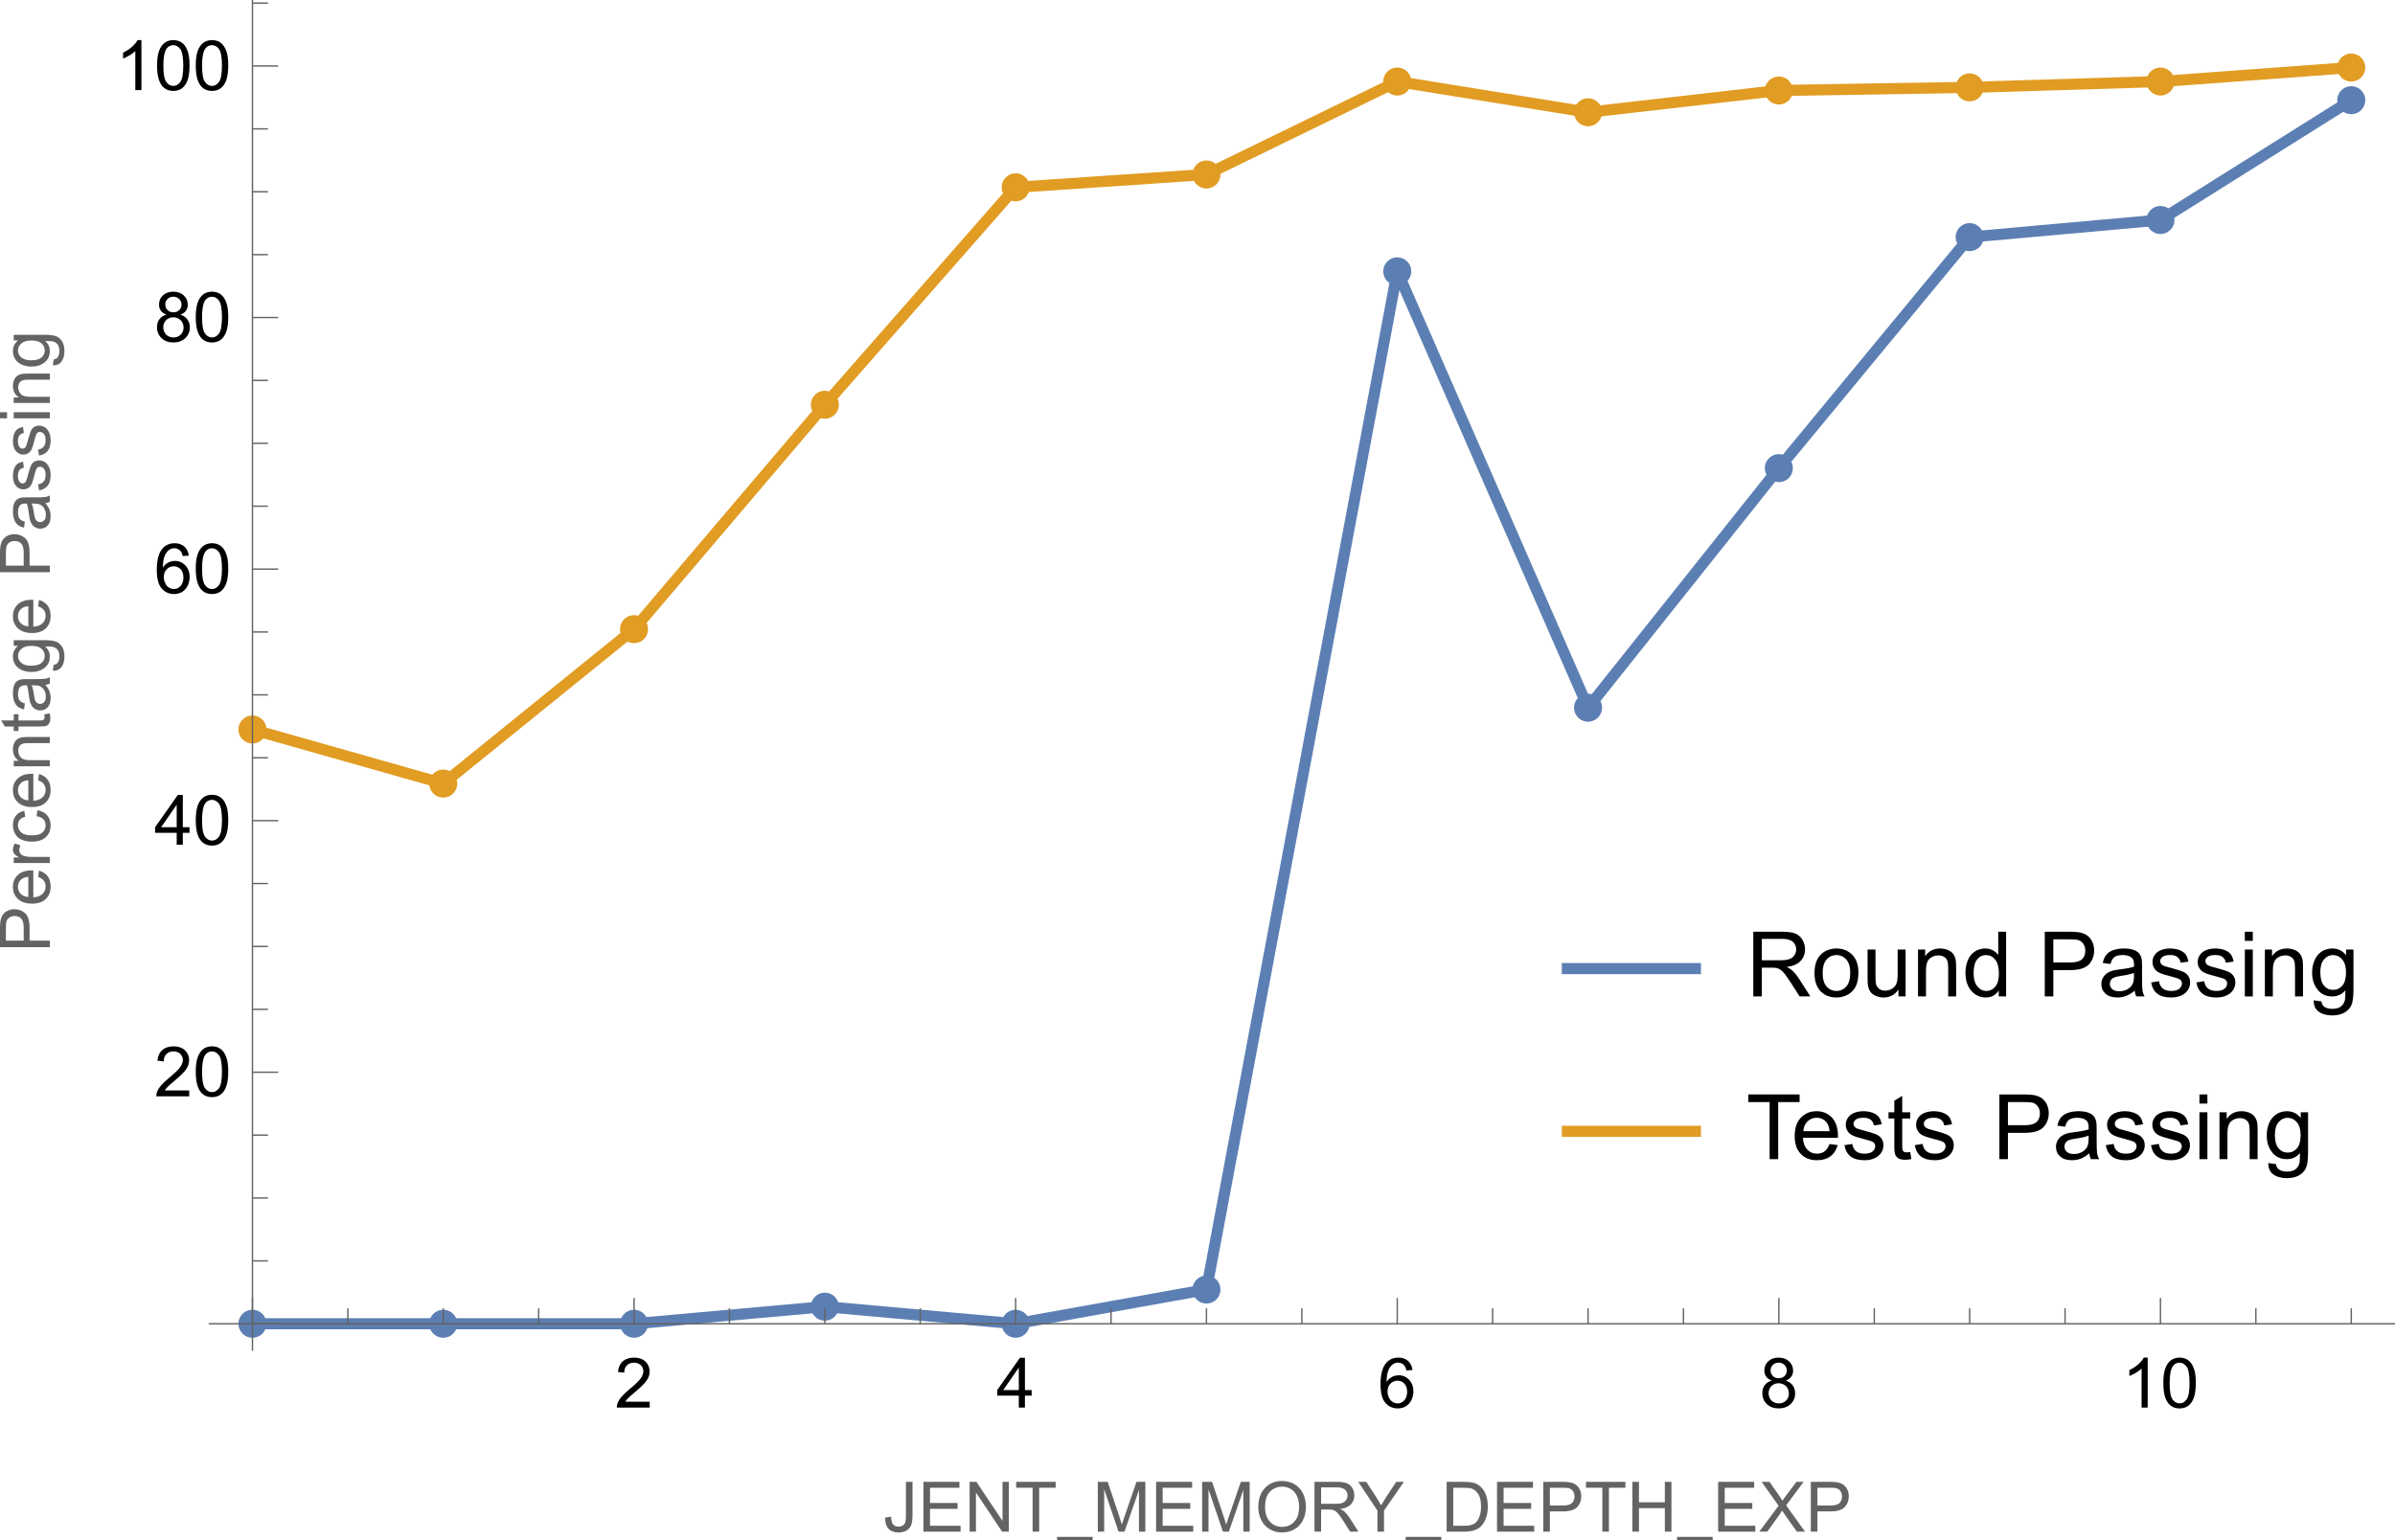 <?xml version="1.0" encoding="UTF-8" standalone="no"?>
<svg
   xmlns:dc="http://purl.org/dc/elements/1.1/"
   xmlns:cc="http://creativecommons.org/ns#"
   xmlns:rdf="http://www.w3.org/1999/02/22-rdf-syntax-ns#"
   xmlns:svg="http://www.w3.org/2000/svg"
   xmlns="http://www.w3.org/2000/svg"
   xmlns:xlink="http://www.w3.org/1999/xlink"
   xmlns:sodipodi="http://sodipodi.sourceforge.net/DTD/sodipodi-0.dtd"
   xmlns:inkscape="http://www.inkscape.org/namespaces/inkscape"
   width="344.287pt"
   height="221.493pt"
   viewBox="0 0 344.287 221.493"
   version="1.1"
   id="svg2637"
   sodipodi:docname="IID-testing.svg"
   inkscape:version="1.0.2-2 (e86c870879, 2021-01-15)">
  <rect x="0" y="0" width="344.287" height="221.493" fill="#333333" stroke="none"/>
  <sodipodi:namedview
     pagecolor="#ffffff"
     bordercolor="#666666"
     borderopacity="1"
     objecttolerance="10"
     gridtolerance="10"
     guidetolerance="10"
     inkscape:pageopacity="0"
     inkscape:pageshadow="2"
     inkscape:window-width="2237"
     inkscape:window-height="1759"
     id="namedview2639"
     showgrid="false"
     fit-margin-bottom="0"
     fit-margin-top="0"
     fit-margin-left="0"
     fit-margin-right="0"
     inkscape:zoom="1.5610207"
     inkscape:cx="380.36149"
     inkscape:cy="121.81519"
     inkscape:window-x="0"
     inkscape:window-y="0"
     inkscape:window-maximized="0"
     inkscape:current-layer="svg2637" />
  <defs
     id="defs2252">
    <g
       id="g2238">
      <symbol
         overflow="visible"
         id="glyph0-0">
        <path
           style="stroke:none"
           d="M 3.945,0 H 0.488 V -7.109 H 3.945 Z M 3.684,-0.41 V -6.695 L 2.344,-3.555 Z M 0.754,-6.637 V -0.469 L 2.062,-3.555 Z m 0.195,6.383 h 2.512 l -1.258,-2.969 z m 1.254,-3.633 1.258,-2.969 H 0.949 Z m 0,0"
           id="path2079" />
      </symbol>
      <symbol
         overflow="visible"
         id="glyph0-1">
        <path
           style="stroke:none"
           d="M 2.895,0.098 C 2.441,0.086 2.047,-0.02 1.715,-0.23 1.379,-0.434 1.117,-0.742 0.926,-1.148 0.734,-1.555 0.629,-2.008 0.609,-2.516 0.59,-2.906 0.633,-3.395 0.742,-3.973 0.848,-4.551 1.031,-5.074 1.297,-5.543 c 0.262,-0.465 0.586,-0.836 0.965,-1.117 0.508,-0.375 1.09,-0.559 1.746,-0.547 0.695,0.016 1.242,0.258 1.641,0.723 0.398,0.469 0.613,1.102 0.645,1.895 0.012,0.344 -0.023,0.777 -0.105,1.305 -0.082,0.527 -0.23,1.016 -0.441,1.469 -0.215,0.453 -0.484,0.832 -0.812,1.137 -0.574,0.531 -1.254,0.789 -2.039,0.777 z M 5.391,-4.367 C 5.41,-5.004 5.297,-5.5 5.055,-5.855 4.809,-6.207 4.445,-6.391 3.965,-6.406 c -0.438,-0.008 -0.828,0.109 -1.168,0.352 -0.348,0.25 -0.629,0.621 -0.848,1.113 -0.223,0.496 -0.359,1.117 -0.414,1.871 l -0.016,0.316 c -0.023,0.641 0.09,1.141 0.34,1.5 0.242,0.359 0.605,0.547 1.082,0.559 0.613,0.02 1.121,-0.203 1.527,-0.664 0.402,-0.461 0.672,-1.105 0.809,-1.941 0.062,-0.406 0.102,-0.762 0.113,-1.066 z m 0,0"
           id="path2082" />
      </symbol>
      <symbol
         overflow="visible"
         id="glyph0-2">
        <path
           style="stroke:none"
           d="M 3.508,-0.523 C 3.09,-0.094 2.562,0.109 1.93,0.098 1.422,0.082 1.051,-0.098 0.809,-0.445 0.566,-0.793 0.477,-1.266 0.539,-1.871 L 1.105,-5.285 H 1.988 L 1.418,-1.855 C 1.398,-1.711 1.395,-1.57 1.406,-1.438 c 0.016,0.238 0.082,0.422 0.207,0.555 0.121,0.137 0.297,0.207 0.52,0.215 0.633,0.02 1.121,-0.234 1.465,-0.77 L 4.262,-5.285 H 5.148 L 4.23,0 H 3.395 Z m 0,0"
           id="path2085" />
      </symbol>
      <symbol
         overflow="visible"
         id="glyph0-3">
        <path
           style="stroke:none"
           d="M 2.484,-6.562 2.262,-5.285 H 3.223 L 3.102,-4.586 H 2.145 L 1.594,-1.289 C 1.582,-1.203 1.578,-1.125 1.586,-1.055 1.605,-0.801 1.746,-0.672 2.004,-0.676 2.109,-0.672 2.25,-0.688 2.434,-0.723 L 2.363,0.008 C 2.148,0.062 1.934,0.094 1.719,0.094 1.363,0.086 1.102,-0.043 0.926,-0.297 0.75,-0.547 0.68,-0.887 0.723,-1.312 L 1.262,-4.586 H 0.328 L 0.449,-5.285 H 1.383 L 1.605,-6.562 Z m 0,0"
           id="path2088" />
      </symbol>
      <symbol
         overflow="visible"
         id="glyph0-4">
        <path
           style="stroke:none"
           d="M 3.176,-7.383 H 2.27 L 0.996,0.781 H 1.906 L 1.789,1.523 H -0.004 L 1.5,-8.125 h 1.797 z m 0,0"
           id="path2091" />
      </symbol>
      <symbol
         overflow="visible"
         id="glyph0-5">
        <path
           style="stroke:none"
           d="M 0.855,-8.125 H 2.652 L 1.145,1.523 H -0.656 L -0.539,0.781 H 0.375 L 1.652,-7.383 H 0.734 Z m 0,0"
           id="path2094" />
      </symbol>
      <symbol
         overflow="visible"
         id="glyph0-6">
        <path
           style="stroke:none"
           d="M 4.855,-3.977 H 0.898 L 1.035,-4.762 H 4.996 Z M 4.504,-1.949 H 0.547 l 0.137,-0.781 h 3.961 z m 0,0"
           id="path2097" />
      </symbol>
      <symbol
         overflow="visible"
         id="glyph1-0">
        <path
           style="stroke:none"
           d="m 0.625,0 2.719,-8 h 3.75 L 4.375,0 Z m 0.836,-0.625 h 2.5 l 2.293,-6.75 h -2.5 z m 0,0"
           id="path2100" />
      </symbol>
      <symbol
         overflow="visible"
         id="glyph1-1">
        <path
           style="stroke:none"
           d="m 5.941,-2.832 c -0.094,0.281 -0.234,0.539 -0.418,0.777 -0.184,0.242 -0.395,0.449 -0.633,0.625 -0.242,0.18 -0.5,0.32 -0.773,0.418 C 3.84,-0.906 3.562,-0.855 3.289,-0.859 3.004,-0.855 2.762,-0.906 2.555,-1.008 2.344,-1.105 2.18,-1.242 2.066,-1.418 1.949,-1.594 1.883,-1.801 1.867,-2.043 c -0.02,-0.238 0.02,-0.5 0.117,-0.789 0.094,-0.281 0.234,-0.543 0.418,-0.785 0.18,-0.238 0.387,-0.449 0.625,-0.625 0.234,-0.176 0.488,-0.312 0.766,-0.414 0.273,-0.098 0.555,-0.148 0.84,-0.152 0.273,0.004 0.516,0.055 0.723,0.152 0.203,0.105 0.363,0.246 0.484,0.422 0.117,0.184 0.188,0.395 0.211,0.629 0.02,0.242 -0.016,0.5 -0.109,0.773 z m 0,0"
           id="path2103" />
      </symbol>
      <symbol
         overflow="visible"
         id="glyph2-0">
        <path
           style="stroke:none"
           d="m 1.25,0 v -6.25 h 5 V 0 Z m 0.156,-0.156 h 4.688 v -5.938 h -4.688 z m 0,0"
           id="path2106" />
      </symbol>
      <symbol
         overflow="visible"
         id="glyph2-1">
        <path
           style="stroke:none"
           d="M 5.035,-0.844 V 0 H 0.305 C 0.297,-0.211 0.328,-0.414 0.406,-0.609 0.523,-0.93 0.719,-1.246 0.984,-1.562 1.25,-1.871 1.633,-2.234 2.133,-2.648 2.91,-3.285 3.434,-3.789 3.711,-4.164 3.98,-4.535 4.117,-4.887 4.121,-5.219 4.117,-5.566 3.992,-5.859 3.746,-6.102 3.496,-6.336 3.172,-6.457 2.773,-6.461 2.348,-6.457 2.012,-6.328 1.758,-6.078 1.504,-5.82 1.375,-5.469 1.371,-5.023 L 0.469,-5.117 c 0.062,-0.672 0.293,-1.188 0.699,-1.539 0.398,-0.352 0.941,-0.527 1.625,-0.531 0.684,0.004 1.227,0.195 1.629,0.57 0.398,0.383 0.598,0.855 0.602,1.418 -0.004,0.289 -0.062,0.57 -0.176,0.844 -0.121,0.281 -0.312,0.57 -0.582,0.875 -0.273,0.305 -0.727,0.727 -1.355,1.258 -0.527,0.445 -0.867,0.746 -1.016,0.902 -0.152,0.16 -0.273,0.316 -0.371,0.477 z m 0,0"
           id="path2109" />
      </symbol>
      <symbol
         overflow="visible"
         id="glyph2-2">
        <path
           style="stroke:none"
           d="M 3.234,0 V -1.715 H 0.129 v -0.805 l 3.266,-4.641 h 0.719 v 4.641 h 0.965 v 0.805 H 4.113 V 0 Z m 0,-2.52 v -3.227 l -2.242,3.227 z m 0,0"
           id="path2112" />
      </symbol>
      <symbol
         overflow="visible"
         id="glyph2-3">
        <path
           style="stroke:none"
           d="m 4.977,-5.406 -0.875,0.07 C 4.023,-5.68 3.91,-5.93 3.77,-6.09 3.527,-6.336 3.234,-6.461 2.891,-6.465 2.609,-6.461 2.363,-6.383 2.152,-6.23 1.871,-6.027 1.656,-5.734 1.5,-5.348 1.34,-4.957 1.254,-4.406 1.25,-3.691 1.457,-4.012 1.715,-4.25 2.023,-4.41 2.328,-4.562 2.652,-4.641 2.988,-4.645 c 0.586,0.004 1.082,0.219 1.496,0.648 0.406,0.43 0.613,0.988 0.617,1.672 C 5.098,-1.875 5,-1.457 4.812,-1.07 4.617,-0.684 4.352,-0.387 4.016,-0.184 3.672,0.02 3.289,0.117 2.863,0.121 2.125,0.117 1.527,-0.148 1.066,-0.688 0.605,-1.223 0.375,-2.113 0.375,-3.352 c 0,-1.383 0.254,-2.387 0.77,-3.016 0.441,-0.543 1.043,-0.816 1.801,-0.82 0.559,0.004 1.02,0.16 1.383,0.473 0.355,0.316 0.57,0.754 0.648,1.309 z m -3.59,3.086 c -0.004,0.305 0.059,0.598 0.191,0.871 0.125,0.281 0.305,0.492 0.539,0.633 0.227,0.148 0.473,0.219 0.73,0.215 0.367,0.004 0.684,-0.145 0.953,-0.449 0.266,-0.297 0.398,-0.703 0.402,-1.219 C 4.199,-2.762 4.07,-3.152 3.809,-3.438 3.543,-3.723 3.211,-3.867 2.812,-3.867 c -0.398,0 -0.738,0.145 -1.012,0.43 -0.281,0.285 -0.418,0.656 -0.414,1.117 z m 0,0"
           id="path2115" />
      </symbol>
      <symbol
         overflow="visible"
         id="glyph2-4">
        <path
           style="stroke:none"
           d="M 1.77,-3.883 C 1.402,-4.012 1.129,-4.203 0.957,-4.453 0.777,-4.699 0.691,-4.996 0.695,-5.344 0.691,-5.863 0.879,-6.301 1.254,-6.656 1.629,-7.008 2.125,-7.184 2.75,-7.188 3.371,-7.184 3.875,-7 4.258,-6.641 c 0.379,0.367 0.57,0.809 0.57,1.324 0,0.336 -0.09,0.625 -0.262,0.867 -0.176,0.25 -0.438,0.438 -0.793,0.566 0.438,0.145 0.77,0.375 1.004,0.695 0.227,0.32 0.344,0.703 0.344,1.141 0,0.617 -0.219,1.129 -0.648,1.543 -0.438,0.414 -1.004,0.621 -1.707,0.625 C 2.055,0.117 1.484,-0.09 1.055,-0.504 0.621,-0.922 0.402,-1.441 0.406,-2.07 0.402,-2.531 0.52,-2.922 0.758,-3.238 0.992,-3.551 1.332,-3.766 1.77,-3.883 Z M 1.594,-5.371 c 0,0.34 0.105,0.617 0.324,0.832 0.215,0.215 0.5,0.32 0.852,0.32 0.336,0 0.613,-0.105 0.832,-0.32 0.215,-0.211 0.324,-0.473 0.324,-0.785 0,-0.316 -0.113,-0.586 -0.336,-0.809 -0.223,-0.219 -0.5,-0.328 -0.832,-0.332 -0.336,0.004 -0.613,0.109 -0.832,0.324 -0.223,0.215 -0.332,0.473 -0.332,0.77 z m -0.285,3.305 c -0.004,0.254 0.055,0.496 0.176,0.727 0.117,0.238 0.297,0.422 0.531,0.547 C 2.25,-0.66 2.5,-0.598 2.773,-0.602 3.188,-0.598 3.535,-0.73 3.812,-1.004 4.082,-1.27 4.219,-1.613 4.223,-2.035 4.219,-2.457 4.078,-2.809 3.801,-3.086 3.516,-3.359 3.164,-3.496 2.746,-3.5 2.328,-3.496 1.984,-3.359 1.715,-3.09 1.441,-2.812 1.305,-2.473 1.309,-2.066 Z m 0,0"
           id="path2118" />
      </symbol>
      <symbol
         overflow="visible"
         id="glyph2-5">
        <path
           style="stroke:none"
           d="M 3.727,0 H 2.848 v -5.602 c -0.211,0.203 -0.488,0.406 -0.832,0.609 -0.344,0.203 -0.652,0.355 -0.926,0.449 V -5.391 C 1.582,-5.621 2.012,-5.898 2.379,-6.23 2.746,-6.555 3.004,-6.875 3.16,-7.188 h 0.566 z m 0,0"
           id="path2121" />
      </symbol>
      <symbol
         overflow="visible"
         id="glyph2-6">
        <path
           style="stroke:none"
           d="M 0.414,-3.531 C 0.41,-4.375 0.496,-5.055 0.676,-5.574 0.848,-6.086 1.109,-6.484 1.453,-6.766 1.797,-7.043 2.227,-7.184 2.75,-7.188 c 0.379,0.004 0.715,0.082 1.008,0.234 0.289,0.156 0.531,0.379 0.719,0.668 0.188,0.293 0.336,0.648 0.445,1.062 0.105,0.422 0.156,0.984 0.16,1.691 C 5.078,-2.688 4.992,-2.008 4.824,-1.496 4.648,-0.977 4.391,-0.578 4.051,-0.301 3.703,-0.02 3.27,0.117 2.75,0.121 2.055,0.117 1.516,-0.129 1.125,-0.621 0.648,-1.215 0.41,-2.184 0.414,-3.531 Z m 0.906,0 c -0.004,1.176 0.133,1.957 0.41,2.348 C 2.004,-0.793 2.344,-0.598 2.75,-0.602 3.148,-0.598 3.488,-0.793 3.766,-1.188 4.039,-1.574 4.176,-2.355 4.18,-3.531 4.176,-4.707 4.039,-5.488 3.766,-5.879 3.488,-6.262 3.145,-6.457 2.738,-6.461 2.332,-6.457 2.012,-6.285 1.773,-5.949 1.469,-5.508 1.316,-4.703 1.32,-3.531 Z m 0,0"
           id="path2124" />
      </symbol>
      <symbol
         overflow="visible"
         id="glyph2-7">
        <path
           style="stroke:none"
           d="m 0.289,-2.031 0.855,-0.117 c 0.016,0.551 0.117,0.926 0.305,1.125 0.18,0.203 0.434,0.305 0.758,0.301 0.234,0.004 0.438,-0.051 0.613,-0.164 0.172,-0.105 0.293,-0.254 0.359,-0.445 0.062,-0.184 0.094,-0.484 0.098,-0.895 v -4.934 h 0.945 v 4.879 c -0.004,0.602 -0.078,1.066 -0.219,1.395 -0.148,0.332 -0.375,0.582 -0.688,0.75 C 3.004,0.035 2.633,0.117 2.211,0.121 1.578,0.117 1.098,-0.059 0.77,-0.418 0.434,-0.777 0.273,-1.316 0.289,-2.031 Z m 0,0"
           id="path2127" />
      </symbol>
      <symbol
         overflow="visible"
         id="glyph2-8">
        <path
           style="stroke:none"
           d="M 0.793,0 V -7.16 H 5.969 V -6.312 H 1.738 v 2.191 H 5.699 V -3.281 H 1.738 v 2.438 H 6.133 V 0 Z m 0,0"
           id="path2130" />
      </symbol>
      <symbol
         overflow="visible"
         id="glyph2-9">
        <path
           style="stroke:none"
           d="m 0.762,0 v -7.16 h 0.973 l 3.758,5.621 V -7.16 H 6.402 V 0 H 5.43 L 1.672,-5.625 V 0 Z m 0,0"
           id="path2133" />
      </symbol>
      <symbol
         overflow="visible"
         id="glyph2-10">
        <path
           style="stroke:none"
           d="M 2.594,0 V -6.312 H 0.234 V -7.16 H 5.91 V -6.312 H 3.539 V 0 Z m 0,0"
           id="path2136" />
      </symbol>
      <symbol
         overflow="visible"
         id="glyph2-11">
        <path
           style="stroke:none"
           d="m 0.742,0 v -7.16 h 1.426 l 1.695,5.07 c 0.152,0.473 0.266,0.824 0.34,1.059 0.078,-0.258 0.207,-0.641 0.383,-1.148 L 6.301,-7.16 H 7.574 V 0 H 6.66 V -5.992 L 4.582,0 H 3.727 L 1.656,-6.094 V 0 Z m 0,0"
           id="path2139" />
      </symbol>
      <symbol
         overflow="visible"
         id="glyph2-12">
        <path
           style="stroke:none"
           d="m 0.484,-3.488 c -0.004,-1.184 0.316,-2.113 0.957,-2.789 0.637,-0.668 1.457,-1.004 2.469,-1.008 0.656,0.004 1.254,0.16 1.789,0.473 0.527,0.316 0.93,0.758 1.211,1.32 0.273,0.57 0.414,1.211 0.418,1.922 -0.004,0.73 -0.152,1.379 -0.441,1.949 C 6.59,-1.047 6.176,-0.613 5.645,-0.32 5.105,-0.027 4.527,0.117 3.906,0.121 3.23,0.117 2.629,-0.043 2.098,-0.367 1.566,-0.691 1.164,-1.137 0.895,-1.699 0.617,-2.262 0.48,-2.855 0.484,-3.488 Z m 0.977,0.016 c -0.004,0.863 0.23,1.543 0.695,2.039 0.461,0.5 1.043,0.75 1.746,0.746 0.711,0.004 1.297,-0.246 1.758,-0.75 0.461,-0.5 0.691,-1.215 0.691,-2.137 C 6.352,-4.156 6.25,-4.664 6.055,-5.102 5.855,-5.535 5.57,-5.871 5.191,-6.109 4.812,-6.348 4.387,-6.469 3.918,-6.469 c -0.676,0 -1.254,0.23 -1.734,0.691 -0.484,0.461 -0.727,1.23 -0.723,2.305 z m 0,0"
           id="path2142" />
      </symbol>
      <symbol
         overflow="visible"
         id="glyph2-13">
        <path
           style="stroke:none"
           d="m 0.785,0 v -7.16 h 3.176 c 0.637,0 1.121,0.066 1.453,0.195 0.332,0.129 0.598,0.355 0.797,0.68 0.195,0.328 0.293,0.688 0.297,1.078 -0.004,0.512 -0.168,0.941 -0.492,1.285 -0.332,0.352 -0.84,0.57 -1.523,0.664 0.246,0.121 0.438,0.242 0.57,0.355 0.277,0.258 0.539,0.574 0.789,0.953 L 7.094,0 H 5.902 L 4.957,-1.488 C 4.68,-1.918 4.449,-2.246 4.273,-2.473 4.09,-2.699 3.93,-2.859 3.789,-2.953 3.645,-3.043 3.5,-3.105 3.359,-3.145 3.25,-3.164 3.074,-3.176 2.832,-3.18 H 1.734 V 0 Z m 0.949,-4 h 2.035 c 0.43,0.004 0.77,-0.039 1.016,-0.133 0.242,-0.086 0.426,-0.23 0.555,-0.43 0.125,-0.195 0.191,-0.41 0.191,-0.645 0,-0.336 -0.125,-0.613 -0.367,-0.832 C 4.914,-6.254 4.527,-6.363 4,-6.367 H 1.734 Z m 0,0"
           id="path2145" />
      </symbol>
      <symbol
         overflow="visible"
         id="glyph2-14">
        <path
           style="stroke:none"
           d="M 2.789,0 V -3.031 L 0.031,-7.16 H 1.184 L 2.594,-5 c 0.258,0.406 0.5,0.809 0.727,1.211 0.215,-0.371 0.477,-0.793 0.781,-1.266 L 5.488,-7.16 H 6.594 L 3.734,-3.031 V 0 Z m 0,0"
           id="path2148" />
      </symbol>
      <symbol
         overflow="visible"
         id="glyph2-15">
        <path
           style="stroke:none"
           d="m 0.773,0 v -7.16 h 2.465 c 0.555,0 0.98,0.035 1.273,0.105 0.41,0.094 0.758,0.266 1.051,0.512 0.375,0.32 0.66,0.727 0.848,1.223 0.188,0.5 0.281,1.07 0.281,1.703 C 6.691,-3.07 6.625,-2.59 6.5,-2.172 6.367,-1.75 6.207,-1.402 6.012,-1.129 5.812,-0.852 5.594,-0.637 5.359,-0.48 5.121,-0.324 4.836,-0.203 4.504,-0.121 4.168,-0.039 3.785,0 3.355,0 Z M 1.719,-0.844 h 1.527 c 0.473,0 0.844,-0.043 1.113,-0.133 C 4.625,-1.062 4.836,-1.188 5,-1.348 c 0.219,-0.223 0.395,-0.523 0.523,-0.906 0.125,-0.379 0.188,-0.84 0.191,-1.379 -0.004,-0.75 -0.125,-1.324 -0.371,-1.727 C 5.098,-5.758 4.797,-6.027 4.449,-6.168 4.191,-6.262 3.785,-6.309 3.223,-6.312 H 1.719 Z m 0,0"
           id="path2151" />
      </symbol>
      <symbol
         overflow="visible"
         id="glyph2-16">
        <path
           style="stroke:none"
           d="m 0.773,0 v -7.16 h 2.699 c 0.473,0 0.836,0.023 1.09,0.07 0.348,0.059 0.641,0.172 0.883,0.336 0.234,0.168 0.426,0.398 0.57,0.691 0.145,0.297 0.219,0.621 0.219,0.973 0,0.613 -0.195,1.129 -0.582,1.547 -0.387,0.426 -1.086,0.637 -2.098,0.633 H 1.719 V 0 Z M 1.719,-3.754 H 3.57 C 4.18,-3.75 4.613,-3.863 4.871,-4.094 5.125,-4.32 5.254,-4.641 5.258,-5.059 5.254,-5.355 5.18,-5.613 5.031,-5.828 4.879,-6.039 4.68,-6.18 4.434,-6.25 4.273,-6.289 3.98,-6.309 3.551,-6.312 H 1.719 Z m 0,0"
           id="path2154" />
      </symbol>
      <symbol
         overflow="visible"
         id="glyph2-17">
        <path
           style="stroke:none"
           d="M 0.801,0 V -7.16 H 1.75 V -4.219 H 5.469 V -7.16 H 6.418 V 0 H 5.469 V -3.375 H 1.75 V 0 Z m 0,0"
           id="path2157" />
      </symbol>
      <symbol
         overflow="visible"
         id="glyph2-18">
        <path
           style="stroke:none"
           d="M 0.043,0 2.812,-3.73 0.371,-7.16 H 1.5 l 1.297,1.836 C 3.062,-4.938 3.258,-4.645 3.375,-4.445 c 0.156,-0.258 0.344,-0.527 0.566,-0.812 l 1.441,-1.902 h 1.027 l -2.512,3.375 L 6.605,0 H 5.434 L 3.633,-2.555 C 3.531,-2.699 3.426,-2.855 3.32,-3.031 3.16,-2.766 3.047,-2.59 2.98,-2.496 L 1.184,0 Z m 0,0"
           id="path2160" />
      </symbol>
      <symbol
         overflow="visible"
         id="glyph2-19">
        <path
           style="stroke:none"
           d="m 4.211,-1.672 0.906,0.113 C 4.969,-1.027 4.703,-0.613 4.32,-0.32 3.93,-0.027 3.438,0.117 2.836,0.117 c -0.758,0 -1.359,-0.23 -1.805,-0.699 -0.445,-0.465 -0.668,-1.121 -0.664,-1.969 -0.004,-0.867 0.219,-1.547 0.672,-2.031 0.445,-0.48 1.031,-0.719 1.75,-0.723 0.691,0.004 1.258,0.238 1.699,0.711 0.438,0.473 0.656,1.137 0.66,1.992 -0.004,0.055 -0.008,0.133 -0.008,0.234 h -3.867 c 0.031,0.57 0.195,1.008 0.484,1.309 0.289,0.305 0.648,0.457 1.086,0.453 0.316,0.004 0.59,-0.082 0.82,-0.254 0.227,-0.168 0.41,-0.438 0.547,-0.812 z M 1.324,-3.09 H 4.219 C 4.18,-3.523 4.066,-3.852 3.887,-4.074 3.605,-4.41 3.242,-4.582 2.797,-4.582 c -0.406,0 -0.746,0.137 -1.02,0.406 C 1.5,-3.902 1.352,-3.539 1.324,-3.09 Z m 0,0"
           id="path2163" />
      </symbol>
      <symbol
         overflow="visible"
         id="glyph2-20">
        <path
           style="stroke:none"
           d="m 0.648,0 v -5.188 h 0.793 v 0.789 C 1.641,-4.766 1.824,-5.008 2,-5.129 c 0.168,-0.113 0.355,-0.172 0.562,-0.176 0.293,0.004 0.598,0.098 0.906,0.285 L 3.164,-4.203 C 2.949,-4.328 2.734,-4.395 2.52,-4.395 2.324,-4.395 2.148,-4.336 2,-4.219 1.844,-4.102 1.738,-3.941 1.676,-3.742 1.574,-3.426 1.523,-3.082 1.527,-2.715 V 0 Z m 0,0"
           id="path2166" />
      </symbol>
      <symbol
         overflow="visible"
         id="glyph2-21">
        <path
           style="stroke:none"
           d="M 4.043,-1.898 4.906,-1.789 C 4.809,-1.188 4.566,-0.723 4.18,-0.387 3.789,-0.051 3.312,0.117 2.75,0.117 c -0.715,0 -1.285,-0.23 -1.715,-0.695 -0.434,-0.461 -0.648,-1.125 -0.645,-1.996 -0.004,-0.555 0.09,-1.047 0.277,-1.469 0.188,-0.418 0.469,-0.73 0.848,-0.945 0.379,-0.207 0.793,-0.312 1.238,-0.316 0.562,0.004 1.02,0.145 1.379,0.43 0.355,0.285 0.586,0.691 0.691,1.211 L 3.969,-3.531 C 3.883,-3.879 3.738,-4.141 3.535,-4.316 3.324,-4.492 3.078,-4.582 2.789,-4.582 c -0.445,0 -0.809,0.16 -1.082,0.477 -0.281,0.32 -0.418,0.824 -0.414,1.508 -0.004,0.699 0.129,1.203 0.398,1.52 0.266,0.316 0.613,0.477 1.047,0.473 0.344,0.004 0.633,-0.102 0.863,-0.316 0.23,-0.211 0.379,-0.539 0.441,-0.977 z m 0,0"
           id="path2169" />
      </symbol>
      <symbol
         overflow="visible"
         id="glyph2-22">
        <path
           style="stroke:none"
           d="m 0.66,0 v -5.188 h 0.789 v 0.738 c 0.379,-0.566 0.93,-0.852 1.652,-0.855 0.309,0.004 0.598,0.059 0.859,0.172 0.262,0.113 0.457,0.262 0.59,0.441 0.129,0.184 0.219,0.398 0.273,0.648 C 4.855,-3.879 4.875,-3.594 4.875,-3.188 V 0 H 3.996 v -3.156 c 0,-0.355 -0.035,-0.621 -0.105,-0.801 C 3.82,-4.129 3.699,-4.273 3.527,-4.383 3.352,-4.488 3.145,-4.539 2.914,-4.543 c -0.375,0.004 -0.695,0.121 -0.969,0.359 -0.273,0.238 -0.41,0.691 -0.406,1.352 V 0 Z m 0,0"
           id="path2172" />
      </symbol>
      <symbol
         overflow="visible"
         id="glyph2-23">
        <path
           style="stroke:none"
           d="m 2.578,-0.785 0.129,0.773 c -0.25,0.055 -0.473,0.082 -0.664,0.082 -0.324,0 -0.574,-0.051 -0.746,-0.152 C 1.117,-0.184 0.996,-0.316 0.926,-0.48 0.855,-0.645 0.82,-0.988 0.82,-1.52 V -4.504 H 0.176 V -5.188 h 0.645 v -1.281 l 0.875,-0.527 V -5.188 h 0.883 v 0.684 H 1.695 v 3.035 c -0.004,0.254 0.012,0.414 0.047,0.484 0.027,0.07 0.078,0.129 0.148,0.168 0.066,0.047 0.168,0.066 0.301,0.062 0.098,0.004 0.227,-0.008 0.387,-0.031 z m 0,0"
           id="path2175" />
      </symbol>
      <symbol
         overflow="visible"
         id="glyph2-24">
        <path
           style="stroke:none"
           d="M 4.043,-0.641 C 3.715,-0.359 3.398,-0.164 3.102,-0.055 2.797,0.062 2.477,0.117 2.133,0.117 1.562,0.117 1.125,-0.02 0.82,-0.301 0.516,-0.574 0.363,-0.93 0.363,-1.367 c 0,-0.25 0.055,-0.484 0.172,-0.695 0.109,-0.211 0.262,-0.379 0.453,-0.504 0.184,-0.125 0.395,-0.219 0.633,-0.289 0.168,-0.043 0.43,-0.09 0.781,-0.133 0.711,-0.086 1.23,-0.188 1.566,-0.305 0,-0.117 0.004,-0.191 0.008,-0.227 -0.004,-0.355 -0.086,-0.609 -0.25,-0.758 -0.227,-0.195 -0.562,-0.293 -1,-0.297 -0.418,0.004 -0.723,0.078 -0.918,0.219 -0.199,0.148 -0.344,0.402 -0.438,0.766 L 0.512,-3.707 c 0.074,-0.363 0.203,-0.66 0.387,-0.891 0.176,-0.223 0.438,-0.398 0.777,-0.523 0.336,-0.121 0.727,-0.18 1.176,-0.184 0.441,0.004 0.801,0.055 1.078,0.156 0.277,0.105 0.48,0.238 0.613,0.395 0.125,0.164 0.219,0.363 0.273,0.598 C 4.844,-4 4.855,-3.73 4.859,-3.344 v 1.172 C 4.855,-1.355 4.875,-0.84 4.914,-0.621 4.949,-0.402 5.023,-0.195 5.137,0 H 4.219 C 4.125,-0.18 4.066,-0.391 4.043,-0.641 Z M 3.969,-2.602 C 3.648,-2.469 3.172,-2.355 2.535,-2.27 2.172,-2.215 1.914,-2.156 1.766,-2.094 1.613,-2.023 1.5,-1.93 1.422,-1.809 c -0.082,0.129 -0.121,0.27 -0.121,0.418 0,0.238 0.086,0.434 0.266,0.586 C 1.738,-0.645 2,-0.566 2.344,-0.57 2.68,-0.566 2.98,-0.641 3.246,-0.793 3.512,-0.938 3.703,-1.141 3.828,-1.402 3.918,-1.598 3.965,-1.891 3.969,-2.281 Z m 0,0"
           id="path2178" />
      </symbol>
      <symbol
         overflow="visible"
         id="glyph2-25">
        <path
           style="stroke:none"
           d="M 0.5,0.43 1.352,0.559 C 1.387,0.816 1.488,1.008 1.652,1.133 1.867,1.293 2.164,1.375 2.543,1.379 2.949,1.375 3.262,1.293 3.488,1.133 3.707,0.969 3.859,0.742 3.938,0.449 3.98,0.266 4,-0.109 4,-0.68 3.613,-0.227 3.133,0 2.562,0 1.848,0 1.297,-0.254 0.91,-0.77 0.516,-1.281 0.32,-1.898 0.324,-2.621 0.32,-3.113 0.41,-3.57 0.59,-3.992 0.766,-4.406 1.023,-4.73 1.367,-4.961 1.703,-5.188 2.105,-5.301 2.57,-5.305 c 0.609,0.004 1.113,0.25 1.512,0.742 v -0.625 h 0.812 v 4.484 c -0.004,0.805 -0.086,1.375 -0.25,1.715 C 4.477,1.348 4.215,1.613 3.863,1.812 3.504,2.004 3.066,2.102 2.551,2.105 1.926,2.102 1.426,1.965 1.051,1.688 0.668,1.406 0.484,0.984 0.5,0.43 Z M 1.227,-2.688 c -0.004,0.684 0.133,1.18 0.402,1.492 0.27,0.312 0.609,0.469 1.02,0.469 0.402,0 0.738,-0.152 1.016,-0.465 C 3.934,-1.5 4.07,-1.988 4.074,-2.656 4.07,-3.289 3.93,-3.77 3.648,-4.09 3.363,-4.41 3.023,-4.57 2.633,-4.574 2.238,-4.57 1.906,-4.41 1.637,-4.098 1.359,-3.777 1.223,-3.309 1.227,-2.688 Z m 0,0"
           id="path2181" />
      </symbol>
      <symbol
         overflow="visible"
         id="glyph2-26">
        <path
           style="stroke:none"
           d="m 0.309,-1.547 0.867,-0.137 c 0.047,0.352 0.184,0.617 0.406,0.801 0.223,0.188 0.535,0.281 0.938,0.277 C 2.922,-0.602 3.219,-0.684 3.418,-0.852 3.609,-1.012 3.707,-1.207 3.711,-1.43 3.707,-1.629 3.621,-1.785 3.453,-1.898 3.328,-1.977 3.031,-2.074 2.555,-2.199 1.906,-2.355 1.457,-2.496 1.211,-2.617 0.961,-2.734 0.773,-2.898 0.645,-3.113 0.516,-3.32 0.449,-3.555 0.453,-3.809 0.449,-4.039 0.504,-4.25 0.613,-4.449 c 0.105,-0.195 0.25,-0.359 0.434,-0.492 0.133,-0.098 0.316,-0.184 0.555,-0.258 0.234,-0.066 0.488,-0.102 0.762,-0.105 0.402,0.004 0.762,0.062 1.07,0.176 0.309,0.121 0.535,0.277 0.684,0.477 0.145,0.203 0.246,0.473 0.301,0.805 l -0.859,0.117 c -0.043,-0.266 -0.156,-0.473 -0.34,-0.625 -0.188,-0.148 -0.449,-0.227 -0.793,-0.227 -0.406,0 -0.695,0.07 -0.863,0.203 -0.176,0.137 -0.262,0.293 -0.258,0.469 -0.004,0.117 0.031,0.219 0.105,0.305 0.07,0.102 0.184,0.18 0.34,0.234 0.082,0.039 0.34,0.113 0.773,0.227 0.621,0.168 1.055,0.305 1.301,0.41 0.246,0.105 0.438,0.258 0.578,0.461 0.137,0.203 0.207,0.453 0.211,0.75 -0.004,0.293 -0.09,0.57 -0.258,0.828 -0.172,0.262 -0.418,0.461 -0.738,0.602 -0.324,0.141 -0.688,0.211 -1.094,0.211 -0.676,0 -1.188,-0.137 -1.539,-0.418 C 0.629,-0.578 0.402,-0.996 0.309,-1.547 Z m 0,0"
           id="path2184" />
      </symbol>
      <symbol
         overflow="visible"
         id="glyph2-27">
        <path
           style="stroke:none"
           d="m 0.664,-6.148 v -1.012 h 0.879 v 1.012 z M 0.664,0 V -5.188 H 1.543 V 0 Z m 0,0"
           id="path2187" />
      </symbol>
      <symbol
         overflow="visible"
         id="glyph3-0">
        <path
           style="stroke:none"
           d="m 0.625,0 v -8 h 3.75 V 0 Z M 1.25,-0.625 h 2.5 v -6.75 h -2.5 z m 0,0"
           id="path2190" />
      </symbol>
      <symbol
         overflow="visible"
         id="glyph3-1">
        <path
           style="stroke:none"
           d="M 5.117,1.25 H 0 V 0.754 h 5.117 z m 0,0"
           id="path2193" />
      </symbol>
      <symbol
         overflow="visible"
         id="glyph4-0">
        <path
           style="stroke:none"
           d="m 1.625,0 v -8.125 h 6.5 V 0 Z m 0.203,-0.203 h 6.094 v -7.719 h -6.094 z m 0,0"
           id="path2196" />
      </symbol>
      <symbol
         overflow="visible"
         id="glyph4-1">
        <path
           style="stroke:none"
           d="m 1.023,0 v -9.305 h 4.125 c 0.824,0 1.453,0.086 1.891,0.25 0.43,0.172 0.777,0.465 1.035,0.887 0.258,0.422 0.387,0.891 0.387,1.402 0,0.66 -0.215,1.215 -0.641,1.668 -0.43,0.453 -1.09,0.742 -1.98,0.863 0.324,0.16 0.57,0.316 0.742,0.465 C 6.938,-3.438 7.281,-3.027 7.605,-2.531 L 9.223,0 H 7.676 L 6.441,-1.938 c -0.363,-0.555 -0.656,-0.98 -0.887,-1.281 -0.234,-0.293 -0.445,-0.5 -0.625,-0.621 -0.188,-0.117 -0.375,-0.203 -0.562,-0.25 C 4.223,-4.117 3.996,-4.129 3.684,-4.133 H 2.254 V 0 Z M 2.254,-5.199 H 4.902 C 5.461,-5.195 5.898,-5.254 6.219,-5.371 6.531,-5.484 6.773,-5.672 6.941,-5.93 7.105,-6.188 7.188,-6.465 7.191,-6.766 7.188,-7.203 7.027,-7.566 6.711,-7.852 6.391,-8.133 5.887,-8.273 5.199,-8.277 H 2.254 Z m 0,0"
           id="path2199" />
      </symbol>
      <symbol
         overflow="visible"
         id="glyph4-2">
        <path
           style="stroke:none"
           d="m 0.434,-3.371 c 0,-1.242 0.344,-2.168 1.039,-2.773 0.578,-0.496 1.285,-0.746 2.121,-0.75 0.922,0.004 1.68,0.309 2.27,0.914 0.586,0.609 0.879,1.449 0.883,2.516 -0.004,0.871 -0.133,1.551 -0.391,2.047 -0.262,0.5 -0.641,0.887 -1.133,1.16 -0.5,0.273 -1.043,0.41 -1.629,0.41 -0.949,0 -1.711,-0.301 -2.289,-0.906 C 0.723,-1.359 0.434,-2.23 0.434,-3.371 Z m 1.172,0 c 0,0.867 0.188,1.512 0.562,1.941 C 2.543,-1 3.016,-0.785 3.594,-0.789 4.156,-0.785 4.629,-1 5.008,-1.434 c 0.375,-0.43 0.562,-1.09 0.566,-1.977 C 5.57,-4.242 5.383,-4.871 5.004,-5.305 4.625,-5.73 4.152,-5.945 3.594,-5.949 c -0.578,0.004 -1.051,0.219 -1.426,0.645 -0.375,0.43 -0.562,1.074 -0.562,1.934 z m 0,0"
           id="path2202" />
      </symbol>
      <symbol
         overflow="visible"
         id="glyph4-3">
        <path
           style="stroke:none"
           d="M 5.273,0 V -0.992 C 4.75,-0.227 4.035,0.152 3.137,0.152 2.734,0.152 2.363,0.078 2.02,-0.074 1.672,-0.227 1.418,-0.418 1.254,-0.648 1.086,-0.879 0.969,-1.164 0.902,-1.5 0.855,-1.723 0.832,-2.078 0.832,-2.566 v -4.176 h 1.141 v 3.738 c -0.004,0.598 0.02,1 0.07,1.207 0.07,0.301 0.223,0.535 0.457,0.707 0.23,0.172 0.52,0.258 0.863,0.258 0.344,0 0.664,-0.086 0.965,-0.262 0.301,-0.176 0.516,-0.414 0.641,-0.719 0.125,-0.297 0.188,-0.738 0.188,-1.316 V -6.742 H 6.297 V 0 Z m 0,0"
           id="path2205" />
      </symbol>
      <symbol
         overflow="visible"
         id="glyph4-4">
        <path
           style="stroke:none"
           d="m 0.855,0 v -6.742 h 1.031 v 0.961 c 0.492,-0.738 1.207,-1.109 2.145,-1.113 0.406,0.004 0.777,0.078 1.121,0.219 0.336,0.148 0.594,0.34 0.766,0.574 0.168,0.242 0.285,0.523 0.355,0.844 0.039,0.219 0.059,0.59 0.062,1.113 V 0 H 5.191 v -4.102 c 0,-0.465 -0.047,-0.812 -0.133,-1.043 C 4.965,-5.375 4.809,-5.559 4.586,-5.695 4.355,-5.832 4.09,-5.898 3.789,-5.902 3.301,-5.898 2.879,-5.746 2.527,-5.438 2.172,-5.129 1.996,-4.543 2,-3.684 V 0 Z m 0,0"
           id="path2208" />
      </symbol>
      <symbol
         overflow="visible"
         id="glyph4-5">
        <path
           style="stroke:none"
           d="M 5.23,0 V -0.852 C 4.801,-0.18 4.172,0.152 3.344,0.152 2.805,0.152 2.312,0.004 1.863,-0.293 1.41,-0.59 1.059,-1 0.816,-1.531 c -0.25,-0.527 -0.371,-1.141 -0.371,-1.832 0,-0.672 0.109,-1.281 0.336,-1.832 C 1,-5.742 1.336,-6.164 1.789,-6.457 c 0.445,-0.289 0.949,-0.434 1.504,-0.438 0.406,0.004 0.766,0.09 1.086,0.258 0.312,0.176 0.574,0.398 0.777,0.668 V -9.305 H 6.289 V 0 Z M 1.617,-3.363 c 0,0.863 0.18,1.508 0.547,1.934 C 2.523,-1 2.953,-0.785 3.453,-0.789 3.949,-0.785 4.375,-0.988 4.727,-1.398 5.074,-1.805 5.25,-2.43 5.25,-3.27 c 0,-0.922 -0.18,-1.598 -0.535,-2.031 -0.355,-0.43 -0.793,-0.645 -1.312,-0.648 -0.512,0.004 -0.938,0.211 -1.273,0.625 -0.344,0.418 -0.512,1.07 -0.512,1.961 z m 0,0"
           id="path2211" />
      </symbol>
      <symbol
         overflow="visible"
         id="glyph4-6">
        <path
           style="stroke:none"
           d="m 1.004,0 v -9.305 h 3.508 c 0.617,0 1.09,0.031 1.418,0.086 0.453,0.082 0.836,0.227 1.148,0.438 0.309,0.215 0.555,0.516 0.746,0.898 0.184,0.391 0.277,0.812 0.281,1.27 -0.004,0.793 -0.254,1.461 -0.758,2.008 -0.504,0.547 -1.414,0.82 -2.727,0.82 H 2.234 V 0 Z m 1.23,-4.883 h 2.406 c 0.793,0.004 1.355,-0.145 1.691,-0.441 0.332,-0.293 0.5,-0.711 0.504,-1.254 C 6.832,-6.965 6.734,-7.297 6.539,-7.574 6.344,-7.852 6.086,-8.035 5.766,-8.125 5.555,-8.176 5.168,-8.203 4.613,-8.207 H 2.234 Z m 0,0"
           id="path2214" />
      </symbol>
      <symbol
         overflow="visible"
         id="glyph4-7">
        <path
           style="stroke:none"
           d="M 5.258,-0.832 C 4.828,-0.473 4.422,-0.219 4.031,-0.07 3.641,0.078 3.219,0.152 2.773,0.152 2.031,0.152 1.465,-0.027 1.066,-0.391 0.668,-0.75 0.469,-1.211 0.469,-1.777 c 0,-0.328 0.074,-0.629 0.227,-0.902 0.148,-0.27 0.344,-0.488 0.59,-0.656 C 1.527,-3.5 1.805,-3.629 2.109,-3.715 2.332,-3.77 2.668,-3.824 3.125,-3.887 4.043,-3.992 4.723,-4.125 5.16,-4.277 c 0.004,-0.156 0.008,-0.254 0.008,-0.301 0,-0.461 -0.109,-0.789 -0.324,-0.984 C 4.551,-5.816 4.117,-5.945 3.543,-5.949 3,-5.945 2.602,-5.852 2.352,-5.664 c -0.258,0.191 -0.445,0.523 -0.566,1 L 0.668,-4.816 c 0.102,-0.477 0.266,-0.863 0.5,-1.16 0.227,-0.293 0.562,-0.52 1.008,-0.68 0.438,-0.156 0.949,-0.234 1.531,-0.238 0.574,0.004 1.043,0.07 1.402,0.203 0.359,0.137 0.621,0.309 0.793,0.512 0.164,0.207 0.285,0.465 0.355,0.777 0.039,0.195 0.059,0.547 0.059,1.055 v 1.523 c 0,1.062 0.023,1.734 0.07,2.016 C 6.434,-0.527 6.531,-0.258 6.68,0 H 5.484 C 5.367,-0.234 5.289,-0.512 5.258,-0.832 Z M 5.16,-3.383 c -0.418,0.172 -1.039,0.312 -1.867,0.43 -0.469,0.07 -0.801,0.148 -0.996,0.23 C 2.102,-2.637 1.949,-2.512 1.848,-2.352 1.738,-2.188 1.688,-2.008 1.688,-1.809 c 0,0.309 0.113,0.562 0.344,0.762 0.23,0.207 0.57,0.309 1.016,0.305 C 3.484,-0.738 3.875,-0.836 4.219,-1.031 4.562,-1.223 4.812,-1.484 4.977,-1.82 5.094,-2.078 5.156,-2.461 5.16,-2.965 Z m 0,0"
           id="path2217" />
      </symbol>
      <symbol
         overflow="visible"
         id="glyph4-8">
        <path
           style="stroke:none"
           d="M 0.398,-2.012 1.531,-2.191 c 0.059,0.453 0.234,0.801 0.527,1.043 0.289,0.242 0.695,0.363 1.219,0.359 0.52,0.004 0.91,-0.102 1.164,-0.32 0.254,-0.211 0.379,-0.461 0.383,-0.75 C 4.82,-2.113 4.711,-2.316 4.488,-2.469 4.332,-2.566 3.941,-2.695 3.32,-2.855 2.48,-3.066 1.898,-3.25 1.578,-3.406 1.25,-3.555 1.004,-3.77 0.84,-4.047 0.668,-4.316 0.586,-4.617 0.59,-4.953 0.586,-5.25 0.656,-5.527 0.797,-5.785 c 0.137,-0.254 0.324,-0.469 0.562,-0.641 0.176,-0.129 0.418,-0.238 0.727,-0.332 0.305,-0.086 0.633,-0.133 0.988,-0.137 0.527,0.004 0.992,0.082 1.391,0.23 0.398,0.156 0.691,0.359 0.887,0.617 0.188,0.262 0.32,0.609 0.395,1.043 L 4.629,-4.852 C 4.574,-5.195 4.426,-5.465 4.184,-5.66 3.941,-5.855 3.598,-5.953 3.156,-5.953 c -0.527,0 -0.902,0.09 -1.125,0.262 -0.227,0.176 -0.34,0.375 -0.336,0.605 -0.004,0.148 0.043,0.285 0.141,0.402 0.086,0.125 0.234,0.227 0.438,0.305 0.113,0.047 0.449,0.141 1.008,0.289 0.809,0.219 1.371,0.398 1.691,0.531 0.316,0.141 0.566,0.34 0.754,0.602 C 5.906,-2.695 6,-2.371 6,-1.98 6,-1.598 5.887,-1.238 5.664,-0.902 5.441,-0.566 5.121,-0.305 4.703,-0.121 4.281,0.062 3.809,0.152 3.281,0.152 c -0.875,0 -1.543,-0.18 -2.004,-0.547 C 0.816,-0.754 0.523,-1.293 0.398,-2.012 Z m 0,0"
           id="path2220" />
      </symbol>
      <symbol
         overflow="visible"
         id="glyph4-9">
        <path
           style="stroke:none"
           d="m 0.863,-7.992 v -1.312 h 1.145 v 1.312 z M 0.863,0 V -6.742 H 2.008 V 0 Z m 0,0"
           id="path2223" />
      </symbol>
      <symbol
         overflow="visible"
         id="glyph4-10">
        <path
           style="stroke:none"
           d="M 0.648,0.559 1.758,0.723 C 1.805,1.062 1.934,1.312 2.145,1.473 2.426,1.68 2.812,1.785 3.309,1.789 3.836,1.785 4.242,1.68 4.531,1.473 4.816,1.258 5.012,0.965 5.117,0.586 5.172,0.352 5.199,-0.137 5.199,-0.883 4.695,-0.293 4.074,0 3.332,0 2.402,0 1.684,-0.332 1.18,-1.004 0.668,-1.668 0.414,-2.473 0.418,-3.41 0.414,-4.051 0.531,-4.641 0.766,-5.188 0.996,-5.727 1.336,-6.148 1.781,-6.449 c 0.441,-0.293 0.961,-0.441 1.559,-0.445 0.793,0.004 1.449,0.324 1.969,0.965 v -0.812 h 1.051 v 5.828 C 6.355,0.133 6.25,0.875 6.039,1.316 5.824,1.75 5.484,2.094 5.023,2.352 4.555,2.602 3.984,2.73 3.312,2.734 2.508,2.73 1.859,2.551 1.363,2.191 0.867,1.832 0.629,1.285 0.648,0.559 Z M 1.594,-3.492 c 0,0.887 0.176,1.535 0.527,1.938 0.352,0.41 0.789,0.613 1.32,0.609 0.52,0.004 0.961,-0.199 1.316,-0.605 0.355,-0.402 0.531,-1.035 0.535,-1.902 C 5.289,-4.273 5.105,-4.898 4.742,-5.32 4.375,-5.738 3.938,-5.945 3.422,-5.949 2.914,-5.945 2.48,-5.738 2.125,-5.328 1.77,-4.914 1.594,-4.305 1.594,-3.492 Z m 0,0"
           id="path2226" />
      </symbol>
      <symbol
         overflow="visible"
         id="glyph4-11">
        <path
           style="stroke:none"
           d="M 3.371,0 V -8.207 H 0.305 v -1.098 h 7.375 v 1.098 H 4.602 V 0 Z m 0,0"
           id="path2229" />
      </symbol>
      <symbol
         overflow="visible"
         id="glyph4-12">
        <path
           style="stroke:none"
           d="m 5.473,-2.172 1.18,0.148 c -0.188,0.691 -0.531,1.227 -1.035,1.605 C 5.113,-0.035 4.469,0.152 3.688,0.152 2.699,0.152 1.918,-0.148 1.344,-0.758 0.762,-1.359 0.473,-2.211 0.477,-3.312 c -0.004,-1.133 0.289,-2.016 0.875,-2.641 0.582,-0.625 1.34,-0.938 2.273,-0.941 0.898,0.004 1.633,0.312 2.207,0.922 0.57,0.617 0.859,1.48 0.859,2.59 0,0.07 -0.004,0.172 -0.008,0.305 H 1.656 c 0.039,0.742 0.25,1.309 0.629,1.699 0.375,0.398 0.844,0.594 1.41,0.59 0.418,0.004 0.773,-0.105 1.07,-0.328 0.293,-0.219 0.531,-0.57 0.707,-1.055 z M 1.719,-4.02 H 5.484 C 5.434,-4.582 5.289,-5.004 5.055,-5.293 4.688,-5.73 4.215,-5.953 3.637,-5.953 c -0.527,0 -0.969,0.176 -1.324,0.527 -0.359,0.352 -0.559,0.82 -0.594,1.406 z m 0,0"
           id="path2232" />
      </symbol>
      <symbol
         overflow="visible"
         id="glyph4-13">
        <path
           style="stroke:none"
           d="m 3.352,-1.023 0.164,1.012 C 3.195,0.055 2.906,0.086 2.652,0.09 2.234,0.086 1.914,0.023 1.688,-0.105 1.461,-0.238 1.301,-0.41 1.207,-0.625 1.113,-0.836 1.066,-1.285 1.066,-1.973 V -5.852 H 0.23 v -0.891 h 0.836 v -1.668 l 1.137,-0.688 v 2.355 h 1.148 v 0.891 H 2.203 v 3.941 c 0,0.328 0.02,0.539 0.059,0.629 0.039,0.094 0.105,0.168 0.199,0.223 0.09,0.059 0.219,0.086 0.391,0.082 0.121,0.004 0.289,-0.012 0.5,-0.047 z m 0,0"
           id="path2235" />
      </symbol>
    </g>
    <clipPath
       id="clip1">
      <path
         d="M 82.559,25 H 396.961 V 212.641 H 82.559 Z m 0,0"
         id="path2240" />
    </clipPath>
    <clipPath
       id="clip2">
      <path
         d="M 82.559,20 H 396.961 V 139 H 82.559 Z m 0,0"
         id="path2243" />
    </clipPath>
    <clipPath
       id="clip3">
      <path
         d="m 554.398,98 h 20.16 v 3 h -20.16 z m 0,0"
         id="path2246" />
    </clipPath>
    <clipPath
       id="clip4">
      <path
         d="m 554.398,121 h 20.16 v 3 h -20.16 z m 0,0"
         id="path2249" />
    </clipPath>
  </defs>
  <rect
     style="fill:#ffffff;fill-rule:evenodd;stroke:#ffffff;stroke-width:0.751"
     id="rect3416"
     width="351.693"
     height="228.216"
     x="-2.883"
     y="-1.922" />
  <g
     clip-path="url(#clip1)"
     clip-rule="nonzero"
     id="g2276"
     transform="translate(-52.729,-18.477)">
    <path
       style="fill:none;stroke:#5c7fb3;stroke-width:1.6;stroke-linecap:square;stroke-linejoin:miter;stroke-miterlimit:3.25;stroke-opacity:1"
       d="m 110.752,213.828 h 54.855 l 27.43,-2.461 27.426,2.461 27.43,-4.922 27.426,-146.414 27.43,62.75 27.43,-34.449 27.426,-33.223 27.43,-2.461 27.43,-17.223"
       transform="translate(-21.732,-5)"
       id="path2274" />
  </g>
  <g
     clip-path="url(#clip2)"
     clip-rule="nonzero"
     id="g2280"
     transform="translate(-52.729,-18.477)">
    <path
       style="fill:none;stroke:#e19c23;stroke-width:1.6;stroke-linecap:square;stroke-linejoin:miter;stroke-miterlimit:3.25;stroke-opacity:1"
       d="m 110.752,128.375 27.426,7.773 27.43,-22.203 27.43,-32.27 27.426,-31.262 27.43,-1.848 27.426,-13.363 27.43,4.418 27.43,-3.133 27.426,-0.449 27.43,-0.836 27.43,-2.016"
       transform="translate(-21.732,-5)"
       id="path2278" />
  </g>
  <path
     style="fill:#5c7fb3;fill-opacity:1;fill-rule:evenodd;stroke:none"
     d="m 38.306,190.352 c 0,-0.535 -0.211,-1.047 -0.59,-1.426 -0.379,-0.379 -0.891,-0.59 -1.426,-0.59 -0.535,0 -1.051,0.211 -1.426,0.59 -0.379,0.379 -0.594,0.891 -0.594,1.426 0,0.535 0.215,1.047 0.594,1.426 0.375,0.379 0.891,0.59 1.426,0.59 0.535,0 1.047,-0.211 1.426,-0.59 0.379,-0.379 0.59,-0.891 0.59,-1.426 z m 0,0"
     id="path2282" />
  <path
     style="fill:#5c7fb3;fill-opacity:1;fill-rule:evenodd;stroke:none"
     d="m 65.736,190.352 c 0,-0.535 -0.215,-1.047 -0.594,-1.426 -0.375,-0.379 -0.891,-0.59 -1.426,-0.59 -0.535,0 -1.047,0.211 -1.426,0.59 -0.379,0.379 -0.59,0.891 -0.59,1.426 0,0.535 0.211,1.047 0.59,1.426 0.379,0.379 0.891,0.59 1.426,0.59 0.535,0 1.051,-0.211 1.426,-0.59 0.379,-0.379 0.594,-0.891 0.594,-1.426 z m 0,0"
     id="path2284" />
  <path
     style="fill:#5c7fb3;fill-opacity:1;fill-rule:evenodd;stroke:none"
     d="m 93.162,190.352 c 0,-0.535 -0.211,-1.047 -0.59,-1.426 -0.379,-0.379 -0.891,-0.59 -1.426,-0.59 -0.535,0 -1.047,0.211 -1.426,0.59 -0.379,0.379 -0.59,0.891 -0.59,1.426 0,0.535 0.211,1.047 0.59,1.426 0.379,0.379 0.891,0.59 1.426,0.59 0.535,0 1.047,-0.211 1.426,-0.59 0.379,-0.379 0.59,-0.891 0.59,-1.426 z m 0,0"
     id="path2286" />
  <path
     style="fill:#5c7fb3;fill-opacity:1;fill-rule:evenodd;stroke:none"
     d="m 120.591,187.891 c 0,-0.535 -0.215,-1.047 -0.59,-1.426 -0.379,-0.379 -0.891,-0.59 -1.426,-0.59 -0.535,0 -1.051,0.211 -1.426,0.59 -0.379,0.379 -0.594,0.891 -0.594,1.426 0,0.535 0.215,1.047 0.594,1.426 0.375,0.379 0.891,0.59 1.426,0.59 0.535,0 1.047,-0.211 1.426,-0.59 0.375,-0.379 0.59,-0.891 0.59,-1.426 z m 0,0"
     id="path2288" />
  <path
     style="fill:#5c7fb3;fill-opacity:1;fill-rule:evenodd;stroke:none"
     d="m 148.017,190.352 c 0,-0.535 -0.211,-1.047 -0.59,-1.426 -0.379,-0.379 -0.891,-0.59 -1.426,-0.59 -0.535,0 -1.047,0.211 -1.426,0.59 -0.379,0.379 -0.59,0.891 -0.59,1.426 0,0.535 0.211,1.047 0.59,1.426 0.379,0.379 0.891,0.59 1.426,0.59 0.535,0 1.047,-0.211 1.426,-0.59 0.379,-0.379 0.59,-0.891 0.59,-1.426 z m 0,0"
     id="path2290" />
  <path
     style="fill:#5c7fb3;fill-opacity:1;fill-rule:evenodd;stroke:none"
     d="m 175.447,185.43 c 0,-0.535 -0.211,-1.047 -0.59,-1.426 -0.379,-0.379 -0.891,-0.59 -1.426,-0.59 -0.535,0 -1.047,0.211 -1.426,0.59 -0.379,0.379 -0.59,0.891 -0.59,1.426 0,0.535 0.211,1.047 0.59,1.426 0.379,0.379 0.891,0.59 1.426,0.59 0.535,0 1.047,-0.211 1.426,-0.59 0.379,-0.379 0.59,-0.891 0.59,-1.426 z m 0,0"
     id="path2292" />
  <path
     style="fill:#5c7fb3;fill-opacity:1;fill-rule:evenodd;stroke:none"
     d="m 202.877,39.016 c 0,-0.535 -0.215,-1.047 -0.59,-1.426 C 201.908,37.211 201.392,37 200.857,37 c -0.531,0 -1.047,0.211 -1.426,0.59 -0.375,0.379 -0.59,0.891 -0.59,1.426 0,0.535 0.215,1.047 0.59,1.426 0.379,0.379 0.895,0.59 1.426,0.59 0.535,0 1.051,-0.211 1.43,-0.59 0.375,-0.379 0.59,-0.891 0.59,-1.426 z m 0,0"
     id="path2294" />
  <path
     style="fill:#5c7fb3;fill-opacity:1;fill-rule:evenodd;stroke:none"
     d="m 230.302,101.766 c 0,-0.535 -0.211,-1.047 -0.59,-1.426 -0.379,-0.379 -0.891,-0.59 -1.426,-0.59 -0.535,0 -1.047,0.211 -1.426,0.59 -0.379,0.379 -0.59,0.891 -0.59,1.426 0,0.535 0.211,1.047 0.59,1.426 0.379,0.379 0.891,0.59 1.426,0.59 0.535,0 1.047,-0.211 1.426,-0.59 0.379,-0.379 0.59,-0.891 0.59,-1.426 z m 0,0"
     id="path2296" />
  <path
     style="fill:#5c7fb3;fill-opacity:1;fill-rule:evenodd;stroke:none"
     d="m 257.732,67.316 c 0,-0.535 -0.211,-1.051 -0.59,-1.426 -0.379,-0.379 -0.891,-0.594 -1.426,-0.594 -0.535,0 -1.047,0.215 -1.426,0.594 -0.379,0.375 -0.594,0.891 -0.594,1.426 0,0.535 0.215,1.047 0.594,1.426 0.379,0.375 0.891,0.59 1.426,0.59 0.535,0 1.047,-0.215 1.426,-0.59 0.379,-0.379 0.59,-0.891 0.59,-1.426 z m 0,0"
     id="path2298" />
  <path
     style="fill:#5c7fb3;fill-opacity:1;fill-rule:evenodd;stroke:none"
     d="m 285.162,34.094 c 0,-0.535 -0.215,-1.047 -0.594,-1.426 -0.375,-0.379 -0.891,-0.59 -1.426,-0.59 -0.535,0 -1.047,0.211 -1.426,0.59 -0.379,0.379 -0.59,0.891 -0.59,1.426 0,0.535 0.211,1.051 0.59,1.426 0.379,0.379 0.891,0.594 1.426,0.594 0.535,0 1.051,-0.215 1.426,-0.594 0.379,-0.375 0.594,-0.891 0.594,-1.426 z m 0,0"
     id="path2300" />
  <path
     style="fill:#5c7fb3;fill-opacity:1;fill-rule:evenodd;stroke:none"
     d="m 312.588,31.633 c 0,-0.535 -0.211,-1.047 -0.59,-1.426 -0.379,-0.379 -0.891,-0.59 -1.426,-0.59 -0.535,0 -1.047,0.211 -1.426,0.59 -0.379,0.379 -0.59,0.891 -0.59,1.426 0,0.535 0.211,1.051 0.59,1.426 0.379,0.379 0.891,0.594 1.426,0.594 0.535,0 1.047,-0.215 1.426,-0.594 0.379,-0.375 0.59,-0.891 0.59,-1.426 z m 0,0"
     id="path2302" />
  <path
     style="fill:#5c7fb3;fill-opacity:1;fill-rule:evenodd;stroke:none"
     d="m 340.017,14.41 c 0,-0.535 -0.215,-1.051 -0.59,-1.426 -0.379,-0.379 -0.891,-0.594 -1.426,-0.594 -0.535,0 -1.051,0.215 -1.426,0.594 -0.379,0.375 -0.594,0.891 -0.594,1.426 0,0.535 0.215,1.047 0.594,1.426 0.375,0.379 0.891,0.59 1.426,0.59 0.535,0 1.047,-0.211 1.426,-0.59 0.375,-0.379 0.59,-0.891 0.59,-1.426 z m 0,0"
     id="path2304" />
  <path
     style="fill:#e19c23;fill-opacity:1;fill-rule:evenodd;stroke:none"
     d="m 38.306,104.898 c 0,-0.535 -0.211,-1.051 -0.59,-1.426 -0.379,-0.379 -0.891,-0.594 -1.426,-0.594 -0.535,0 -1.051,0.215 -1.426,0.594 -0.379,0.375 -0.594,0.891 -0.594,1.426 0,0.535 0.215,1.047 0.594,1.426 0.375,0.375 0.891,0.59 1.426,0.59 0.535,0 1.047,-0.215 1.426,-0.59 0.379,-0.379 0.59,-0.891 0.59,-1.426 z m 0,0"
     id="path2306" />
  <path
     style="fill:#e19c23;fill-opacity:1;fill-rule:evenodd;stroke:none"
     d="m 65.736,112.672 c 0,-0.535 -0.215,-1.051 -0.594,-1.426 -0.375,-0.379 -0.891,-0.594 -1.426,-0.594 -0.535,0 -1.047,0.215 -1.426,0.594 -0.379,0.375 -0.59,0.891 -0.59,1.426 0,0.535 0.211,1.047 0.59,1.426 0.379,0.379 0.891,0.59 1.426,0.59 0.535,0 1.051,-0.211 1.426,-0.59 0.379,-0.379 0.594,-0.891 0.594,-1.426 z m 0,0"
     id="path2308" />
  <path
     style="fill:#e19c23;fill-opacity:1;fill-rule:evenodd;stroke:none"
     d="m 93.162,90.469 c 0,-0.535 -0.211,-1.047 -0.59,-1.426 -0.379,-0.379 -0.891,-0.59 -1.426,-0.59 -0.535,0 -1.047,0.211 -1.426,0.59 -0.379,0.379 -0.59,0.891 -0.59,1.426 0,0.535 0.211,1.047 0.59,1.426 0.379,0.379 0.891,0.59 1.426,0.59 0.535,0 1.047,-0.211 1.426,-0.59 0.379,-0.379 0.59,-0.891 0.59,-1.426 z m 0,0"
     id="path2310" />
  <path
     style="fill:#e19c23;fill-opacity:1;fill-rule:evenodd;stroke:none"
     d="m 120.591,58.199 c 0,-0.535 -0.215,-1.047 -0.59,-1.426 -0.379,-0.379 -0.891,-0.59 -1.426,-0.59 -0.535,0 -1.051,0.211 -1.426,0.59 -0.379,0.379 -0.594,0.891 -0.594,1.426 0,0.535 0.215,1.047 0.594,1.426 0.375,0.379 0.891,0.59 1.426,0.59 0.535,0 1.047,-0.211 1.426,-0.59 0.375,-0.379 0.59,-0.891 0.59,-1.426 z m 0,0"
     id="path2312" />
  <path
     style="fill:#e19c23;fill-opacity:1;fill-rule:evenodd;stroke:none"
     d="m 148.017,26.938 c 0,-0.535 -0.211,-1.047 -0.59,-1.426 -0.379,-0.379 -0.891,-0.594 -1.426,-0.594 -0.535,0 -1.047,0.215 -1.426,0.594 -0.379,0.379 -0.59,0.891 -0.59,1.426 0,0.535 0.211,1.047 0.59,1.426 0.379,0.379 0.891,0.59 1.426,0.59 0.535,0 1.047,-0.211 1.426,-0.59 0.379,-0.379 0.59,-0.891 0.59,-1.426 z m 0,0"
     id="path2314" />
  <path
     style="fill:#e19c23;fill-opacity:1;fill-rule:evenodd;stroke:none"
     d="m 175.447,25.09 c 0,-0.535 -0.211,-1.047 -0.59,-1.426 -0.379,-0.379 -0.891,-0.59 -1.426,-0.59 -0.535,0 -1.047,0.211 -1.426,0.59 -0.379,0.379 -0.59,0.891 -0.59,1.426 0,0.535 0.211,1.051 0.59,1.426 0.379,0.379 0.891,0.594 1.426,0.594 0.535,0 1.047,-0.215 1.426,-0.594 0.379,-0.375 0.59,-0.891 0.59,-1.426 z m 0,0"
     id="path2316" />
  <path
     style="fill:#e19c23;fill-opacity:1;fill-rule:evenodd;stroke:none"
     d="m 202.877,11.727 c 0,-0.535 -0.215,-1.051 -0.59,-1.43 -0.379,-0.375 -0.895,-0.59 -1.43,-0.59 -0.531,0 -1.047,0.215 -1.426,0.59 -0.375,0.379 -0.59,0.895 -0.59,1.43 0,0.531 0.215,1.047 0.59,1.426 0.379,0.375 0.895,0.59 1.426,0.59 0.535,0 1.051,-0.215 1.43,-0.59 0.375,-0.379 0.59,-0.895 0.59,-1.426 z m 0,0"
     id="path2318" />
  <path
     style="fill:#e19c23;fill-opacity:1;fill-rule:evenodd;stroke:none"
     d="m 230.302,16.145 c 0,-0.535 -0.211,-1.051 -0.59,-1.426 -0.379,-0.379 -0.891,-0.594 -1.426,-0.594 -0.535,0 -1.047,0.215 -1.426,0.594 -0.379,0.375 -0.59,0.891 -0.59,1.426 0,0.531 0.211,1.047 0.59,1.426 0.379,0.375 0.891,0.59 1.426,0.59 0.535,0 1.047,-0.215 1.426,-0.59 0.379,-0.379 0.59,-0.895 0.59,-1.426 z m 0,0"
     id="path2320" />
  <path
     style="fill:#e19c23;fill-opacity:1;fill-rule:evenodd;stroke:none"
     d="m 257.732,13.012 c 0,-0.535 -0.211,-1.047 -0.59,-1.426 -0.379,-0.379 -0.891,-0.59 -1.426,-0.59 -0.535,0 -1.047,0.211 -1.426,0.59 -0.379,0.379 -0.594,0.891 -0.594,1.426 0,0.535 0.215,1.047 0.594,1.426 0.379,0.379 0.891,0.59 1.426,0.59 0.535,0 1.047,-0.211 1.426,-0.59 0.379,-0.379 0.59,-0.891 0.59,-1.426 z m 0,0"
     id="path2322" />
  <path
     style="fill:#e19c23;fill-opacity:1;fill-rule:evenodd;stroke:none"
     d="m 285.162,12.562 c 0,-0.535 -0.215,-1.047 -0.594,-1.426 -0.375,-0.379 -0.891,-0.59 -1.426,-0.59 -0.535,0 -1.047,0.211 -1.426,0.59 -0.379,0.379 -0.59,0.891 -0.59,1.426 0,0.535 0.211,1.051 0.59,1.426 0.379,0.379 0.891,0.594 1.426,0.594 0.535,0 1.051,-0.215 1.426,-0.594 0.379,-0.375 0.594,-0.891 0.594,-1.426 z m 0,0"
     id="path2324" />
  <path
     style="fill:#e19c23;fill-opacity:1;fill-rule:evenodd;stroke:none"
     d="m 312.588,11.727 c 0,-0.535 -0.211,-1.051 -0.59,-1.43 -0.379,-0.375 -0.891,-0.59 -1.426,-0.59 -0.535,0 -1.047,0.215 -1.426,0.59 -0.379,0.379 -0.59,0.895 -0.59,1.43 0,0.531 0.211,1.047 0.59,1.426 0.379,0.375 0.891,0.59 1.426,0.59 0.535,0 1.047,-0.215 1.426,-0.59 0.379,-0.379 0.59,-0.895 0.59,-1.426 z m 0,0"
     id="path2326" />
  <path
     style="fill:#e19c23;fill-opacity:1;fill-rule:evenodd;stroke:none"
     d="m 340.017,9.711 c 0,-0.535 -0.215,-1.047 -0.59,-1.426 -0.379,-0.379 -0.891,-0.59 -1.426,-0.59 -0.535,0 -1.051,0.211 -1.426,0.59 -0.379,0.379 -0.594,0.891 -0.594,1.426 0,0.535 0.215,1.047 0.594,1.426 0.375,0.379 0.891,0.59 1.426,0.59 0.535,0 1.047,-0.211 1.426,-0.59 0.375,-0.379 0.59,-0.891 0.59,-1.426 z m 0,0"
     id="path2328" />
  <path
     style="fill:none;stroke:#636363;stroke-width:0.2;stroke-linecap:butt;stroke-linejoin:miter;stroke-miterlimit:3.25;stroke-opacity:1"
     d="m 36.291,190.352 v -3.707"
     id="path2330" />
  <path
     style="fill:none;stroke:#636363;stroke-width:0.2;stroke-linecap:butt;stroke-linejoin:miter;stroke-miterlimit:3.25;stroke-opacity:1"
     d="m 50.005,190.352 v -2.223"
     id="path2332" />
  <path
     style="fill:none;stroke:#636363;stroke-width:0.2;stroke-linecap:butt;stroke-linejoin:miter;stroke-miterlimit:3.25;stroke-opacity:1"
     d="m 63.716,190.352 v -2.223"
     id="path2334" />
  <path
     style="fill:none;stroke:#636363;stroke-width:0.2;stroke-linecap:butt;stroke-linejoin:miter;stroke-miterlimit:3.25;stroke-opacity:1"
     d="m 77.431,190.352 v -2.223"
     id="path2336" />
  <path
     style="fill:none;stroke:#636363;stroke-width:0.2;stroke-linecap:butt;stroke-linejoin:miter;stroke-miterlimit:3.25;stroke-opacity:1"
     d="m 91.146,190.352 v -3.707"
     id="path2338" />
  <g
     style="fill:#000000;fill-opacity:1"
     id="g2342"
     transform="translate(-52.729,-18.477)">
    <use
       xlink:href="#glyph2-1"
       x="141.094"
       y="220.881"
       id="use2340"
       width="100%"
       height="100%" />
  </g>
  <path
     style="fill:none;stroke:#636363;stroke-width:0.2;stroke-linecap:butt;stroke-linejoin:miter;stroke-miterlimit:3.25;stroke-opacity:1"
     d="m 104.861,190.352 v -2.223"
     id="path2344" />
  <path
     style="fill:none;stroke:#636363;stroke-width:0.2;stroke-linecap:butt;stroke-linejoin:miter;stroke-miterlimit:3.25;stroke-opacity:1"
     d="m 118.576,190.352 v -2.223"
     id="path2346" />
  <path
     style="fill:none;stroke:#636363;stroke-width:0.2;stroke-linecap:butt;stroke-linejoin:miter;stroke-miterlimit:3.25;stroke-opacity:1"
     d="m 132.287,190.352 v -2.223"
     id="path2348" />
  <path
     style="fill:none;stroke:#636363;stroke-width:0.2;stroke-linecap:butt;stroke-linejoin:miter;stroke-miterlimit:3.25;stroke-opacity:1"
     d="m 146.002,190.352 v -3.707"
     id="path2350" />
  <g
     style="fill:#000000;fill-opacity:1"
     id="g2354"
     transform="translate(-52.729,-18.477)">
    <use
       xlink:href="#glyph2-2"
       x="195.951"
       y="220.881"
       id="use2352"
       width="100%"
       height="100%" />
  </g>
  <path
     style="fill:none;stroke:#636363;stroke-width:0.2;stroke-linecap:butt;stroke-linejoin:miter;stroke-miterlimit:3.25;stroke-opacity:1"
     d="m 159.716,190.352 v -2.223"
     id="path2356" />
  <path
     style="fill:none;stroke:#636363;stroke-width:0.2;stroke-linecap:butt;stroke-linejoin:miter;stroke-miterlimit:3.25;stroke-opacity:1"
     d="m 173.431,190.352 v -2.223"
     id="path2358" />
  <path
     style="fill:none;stroke:#636363;stroke-width:0.2;stroke-linecap:butt;stroke-linejoin:miter;stroke-miterlimit:3.25;stroke-opacity:1"
     d="m 187.146,190.352 v -2.223"
     id="path2360" />
  <path
     style="fill:none;stroke:#636363;stroke-width:0.2;stroke-linecap:butt;stroke-linejoin:miter;stroke-miterlimit:3.25;stroke-opacity:1"
     d="m 200.857,190.352 v -3.707"
     id="path2362" />
  <g
     style="fill:#000000;fill-opacity:1"
     id="g2366"
     transform="translate(-52.729,-18.477)">
    <use
       xlink:href="#glyph2-3"
       x="250.807"
       y="220.881"
       id="use2364"
       width="100%"
       height="100%" />
  </g>
  <path
     style="fill:none;stroke:#636363;stroke-width:0.2;stroke-linecap:butt;stroke-linejoin:miter;stroke-miterlimit:3.25;stroke-opacity:1"
     d="m 214.572,190.352 v -2.223"
     id="path2368" />
  <path
     style="fill:none;stroke:#636363;stroke-width:0.2;stroke-linecap:butt;stroke-linejoin:miter;stroke-miterlimit:3.25;stroke-opacity:1"
     d="m 228.287,190.352 v -2.223"
     id="path2370" />
  <path
     style="fill:none;stroke:#636363;stroke-width:0.2;stroke-linecap:butt;stroke-linejoin:miter;stroke-miterlimit:3.25;stroke-opacity:1"
     d="m 242.002,190.352 v -2.223"
     id="path2372" />
  <path
     style="fill:none;stroke:#636363;stroke-width:0.2;stroke-linecap:butt;stroke-linejoin:miter;stroke-miterlimit:3.25;stroke-opacity:1"
     d="m 255.716,190.352 v -3.707"
     id="path2374" />
  <g
     style="fill:#000000;fill-opacity:1"
     id="g2378"
     transform="translate(-52.729,-18.477)">
    <use
       xlink:href="#glyph2-4"
       x="305.664"
       y="220.881"
       id="use2376"
       width="100%"
       height="100%" />
  </g>
  <path
     style="fill:none;stroke:#636363;stroke-width:0.2;stroke-linecap:butt;stroke-linejoin:miter;stroke-miterlimit:3.25;stroke-opacity:1"
     d="m 269.431,190.352 v -2.223"
     id="path2380" />
  <path
     style="fill:none;stroke:#636363;stroke-width:0.2;stroke-linecap:butt;stroke-linejoin:miter;stroke-miterlimit:3.25;stroke-opacity:1"
     d="m 283.142,190.352 v -2.223"
     id="path2382" />
  <path
     style="fill:none;stroke:#636363;stroke-width:0.2;stroke-linecap:butt;stroke-linejoin:miter;stroke-miterlimit:3.25;stroke-opacity:1"
     d="m 296.857,190.352 v -2.223"
     id="path2384" />
  <path
     style="fill:none;stroke:#636363;stroke-width:0.2;stroke-linecap:butt;stroke-linejoin:miter;stroke-miterlimit:3.25;stroke-opacity:1"
     d="m 310.572,190.352 v -3.707"
     id="path2386" />
  <g
     style="fill:#000000;fill-opacity:1"
     id="g2392"
     transform="translate(-52.729,-18.477)">
    <use
       xlink:href="#glyph2-5"
       x="357.739"
       y="220.881"
       id="use2388"
       width="100%"
       height="100%" />
    <use
       xlink:href="#glyph2-6"
       x="363.301"
       y="220.881"
       id="use2390"
       width="100%"
       height="100%" />
  </g>
  <path
     style="fill:none;stroke:#636363;stroke-width:0.2;stroke-linecap:butt;stroke-linejoin:miter;stroke-miterlimit:3.25;stroke-opacity:1"
     d="m 324.287,190.352 v -2.223"
     id="path2394" />
  <path
     style="fill:none;stroke:#636363;stroke-width:0.2;stroke-linecap:butt;stroke-linejoin:miter;stroke-miterlimit:3.25;stroke-opacity:1"
     d="m 338.002,190.352 v -2.223"
     id="path2396" />
  <path
     style="fill:none;stroke:#636363;stroke-width:0.2;stroke-linecap:butt;stroke-linejoin:miter;stroke-miterlimit:3.25;stroke-opacity:1"
     d="M 30.005,190.352 H 344.287"
     id="path2398" />
  <g
     style="fill:#636363;fill-opacity:1"
     id="g2408"
     transform="translate(-278.062,7.948)">
    <use
       xlink:href="#glyph2-7"
       x="405.015"
       y="212.295"
       id="use2400"
       width="100%"
       height="100%" />
    <use
       xlink:href="#glyph2-8"
       x="410.015"
       y="212.295"
       id="use2402"
       width="100%"
       height="100%" />
    <use
       xlink:href="#glyph2-9"
       x="416.685"
       y="212.295"
       id="use2404"
       width="100%"
       height="100%" />
    <use
       xlink:href="#glyph2-10"
       x="423.906"
       y="212.295"
       id="use2406"
       width="100%"
       height="100%" />
  </g>
  <g
     style="fill:#636363;fill-opacity:1"
     id="g2412"
     transform="translate(-278.062,7.948)">
    <use
       xlink:href="#glyph3-1"
       x="430.015"
       y="212.295"
       id="use2410"
       width="100%"
       height="100%" />
  </g>
  <g
     style="fill:#636363;fill-opacity:1"
     id="g2426"
     transform="translate(-278.062,7.948)">
    <use
       xlink:href="#glyph2-11"
       x="435.132"
       y="212.295"
       id="use2414"
       width="100%"
       height="100%" />
    <use
       xlink:href="#glyph2-8"
       x="443.462"
       y="212.295"
       id="use2416"
       width="100%"
       height="100%" />
    <use
       xlink:href="#glyph2-11"
       x="450.132"
       y="212.295"
       id="use2418"
       width="100%"
       height="100%" />
    <use
       xlink:href="#glyph2-12"
       x="458.462"
       y="212.295"
       id="use2420"
       width="100%"
       height="100%" />
    <use
       xlink:href="#glyph2-13"
       x="466.24"
       y="212.295"
       id="use2422"
       width="100%"
       height="100%" />
    <use
       xlink:href="#glyph2-14"
       x="473.281"
       y="212.295"
       id="use2424"
       width="100%"
       height="100%" />
  </g>
  <g
     style="fill:#636363;fill-opacity:1"
     id="g2430"
     transform="translate(-278.062,7.948)">
    <use
       xlink:href="#glyph3-1"
       x="480.132"
       y="212.295"
       id="use2428"
       width="100%"
       height="100%" />
  </g>
  <g
     style="fill:#636363;fill-opacity:1"
     id="g2442"
     transform="translate(-278.062,7.948)">
    <use
       xlink:href="#glyph2-15"
       x="485.249"
       y="212.295"
       id="use2432"
       width="100%"
       height="100%" />
    <use
       xlink:href="#glyph2-8"
       x="492.471"
       y="212.295"
       id="use2434"
       width="100%"
       height="100%" />
    <use
       xlink:href="#glyph2-16"
       x="499.141"
       y="212.295"
       id="use2436"
       width="100%"
       height="100%" />
    <use
       xlink:href="#glyph2-10"
       x="505.81"
       y="212.295"
       id="use2438"
       width="100%"
       height="100%" />
    <use
       xlink:href="#glyph2-17"
       x="511.919"
       y="212.295"
       id="use2440"
       width="100%"
       height="100%" />
  </g>
  <g
     style="fill:#636363;fill-opacity:1"
     id="g2446"
     transform="translate(-278.062,7.948)">
    <use
       xlink:href="#glyph3-1"
       x="519.141"
       y="212.295"
       id="use2444"
       width="100%"
       height="100%" />
  </g>
  <g
     style="fill:#636363;fill-opacity:1"
     id="g2454"
     transform="translate(-278.062,7.948)">
    <use
       xlink:href="#glyph2-8"
       x="524.258"
       y="212.295"
       id="use2448"
       width="100%"
       height="100%" />
    <use
       xlink:href="#glyph2-18"
       x="530.928"
       y="212.295"
       id="use2450"
       width="100%"
       height="100%" />
    <use
       xlink:href="#glyph2-16"
       x="537.598"
       y="212.295"
       id="use2452"
       width="100%"
       height="100%" />
  </g>
  <path
     style="fill:none;stroke:#636363;stroke-width:0.2;stroke-linecap:butt;stroke-linejoin:miter;stroke-miterlimit:3.25;stroke-opacity:1"
     d="m 36.291,190.352 h 3.703"
     id="path2456" />
  <path
     style="fill:none;stroke:#636363;stroke-width:0.2;stroke-linecap:butt;stroke-linejoin:miter;stroke-miterlimit:3.25;stroke-opacity:1"
     d="m 36.291,181.309 h 2.223"
     id="path2458" />
  <path
     style="fill:none;stroke:#636363;stroke-width:0.2;stroke-linecap:butt;stroke-linejoin:miter;stroke-miterlimit:3.25;stroke-opacity:1"
     d="m 36.291,172.266 h 2.223"
     id="path2460" />
  <path
     style="fill:none;stroke:#636363;stroke-width:0.2;stroke-linecap:butt;stroke-linejoin:miter;stroke-miterlimit:3.25;stroke-opacity:1"
     d="m 36.291,163.223 h 2.223"
     id="path2462" />
  <path
     style="fill:none;stroke:#636363;stroke-width:0.2;stroke-linecap:butt;stroke-linejoin:miter;stroke-miterlimit:3.25;stroke-opacity:1"
     d="m 36.291,154.18 h 3.703"
     id="path2464" />
  <g
     style="fill:#000000;fill-opacity:1"
     id="g2470"
     transform="translate(-52.729,-18.477)">
    <use
       xlink:href="#glyph2-1"
       x="74.895"
       y="176.122"
       id="use2466"
       width="100%"
       height="100%" />
    <use
       xlink:href="#glyph2-6"
       x="80.457"
       y="176.122"
       id="use2468"
       width="100%"
       height="100%" />
  </g>
  <path
     style="fill:none;stroke:#636363;stroke-width:0.2;stroke-linecap:butt;stroke-linejoin:miter;stroke-miterlimit:3.25;stroke-opacity:1"
     d="m 36.291,145.137 h 2.223"
     id="path2472" />
  <path
     style="fill:none;stroke:#636363;stroke-width:0.2;stroke-linecap:butt;stroke-linejoin:miter;stroke-miterlimit:3.25;stroke-opacity:1"
     d="m 36.291,136.094 h 2.223"
     id="path2474" />
  <path
     style="fill:none;stroke:#636363;stroke-width:0.2;stroke-linecap:butt;stroke-linejoin:miter;stroke-miterlimit:3.25;stroke-opacity:1"
     d="m 36.291,127.051 h 2.223"
     id="path2476" />
  <path
     style="fill:none;stroke:#636363;stroke-width:0.2;stroke-linecap:butt;stroke-linejoin:miter;stroke-miterlimit:3.25;stroke-opacity:1"
     d="m 36.291,118.008 h 3.703"
     id="path2478" />
  <g
     style="fill:#000000;fill-opacity:1"
     id="g2484"
     transform="translate(-52.729,-18.477)">
    <use
       xlink:href="#glyph2-2"
       x="74.895"
       y="139.949"
       id="use2480"
       width="100%"
       height="100%" />
    <use
       xlink:href="#glyph2-6"
       x="80.457"
       y="139.949"
       id="use2482"
       width="100%"
       height="100%" />
  </g>
  <path
     style="fill:none;stroke:#636363;stroke-width:0.2;stroke-linecap:butt;stroke-linejoin:miter;stroke-miterlimit:3.25;stroke-opacity:1"
     d="m 36.291,108.961 h 2.223"
     id="path2486" />
  <path
     style="fill:none;stroke:#636363;stroke-width:0.2;stroke-linecap:butt;stroke-linejoin:miter;stroke-miterlimit:3.25;stroke-opacity:1"
     d="m 36.291,99.918 h 2.223"
     id="path2488" />
  <path
     style="fill:none;stroke:#636363;stroke-width:0.2;stroke-linecap:butt;stroke-linejoin:miter;stroke-miterlimit:3.25;stroke-opacity:1"
     d="m 36.291,90.875 h 2.223"
     id="path2490" />
  <path
     style="fill:none;stroke:#636363;stroke-width:0.2;stroke-linecap:butt;stroke-linejoin:miter;stroke-miterlimit:3.25;stroke-opacity:1"
     d="m 36.291,81.832 h 3.703"
     id="path2492" />
  <g
     style="fill:#000000;fill-opacity:1"
     id="g2498"
     transform="translate(-52.729,-18.477)">
    <use
       xlink:href="#glyph2-3"
       x="74.895"
       y="103.777"
       id="use2494"
       width="100%"
       height="100%" />
    <use
       xlink:href="#glyph2-6"
       x="80.457"
       y="103.777"
       id="use2496"
       width="100%"
       height="100%" />
  </g>
  <path
     style="fill:none;stroke:#636363;stroke-width:0.2;stroke-linecap:butt;stroke-linejoin:miter;stroke-miterlimit:3.25;stroke-opacity:1"
     d="m 36.291,72.789 h 2.223"
     id="path2500" />
  <path
     style="fill:none;stroke:#636363;stroke-width:0.2;stroke-linecap:butt;stroke-linejoin:miter;stroke-miterlimit:3.25;stroke-opacity:1"
     d="m 36.291,63.746 h 2.223"
     id="path2502" />
  <path
     style="fill:none;stroke:#636363;stroke-width:0.2;stroke-linecap:butt;stroke-linejoin:miter;stroke-miterlimit:3.25;stroke-opacity:1"
     d="m 36.291,54.703 h 2.223"
     id="path2504" />
  <path
     style="fill:none;stroke:#636363;stroke-width:0.2;stroke-linecap:butt;stroke-linejoin:miter;stroke-miterlimit:3.25;stroke-opacity:1"
     d="m 36.291,45.66 h 3.703"
     id="path2506" />
  <g
     style="fill:#000000;fill-opacity:1"
     id="g2512"
     transform="translate(-52.729,-18.477)">
    <use
       xlink:href="#glyph2-4"
       x="74.895"
       y="67.604"
       id="use2508"
       width="100%"
       height="100%" />
    <use
       xlink:href="#glyph2-6"
       x="80.457"
       y="67.604"
       id="use2510"
       width="100%"
       height="100%" />
  </g>
  <path
     style="fill:none;stroke:#636363;stroke-width:0.2;stroke-linecap:butt;stroke-linejoin:miter;stroke-miterlimit:3.25;stroke-opacity:1"
     d="m 36.291,36.617 h 2.223"
     id="path2514" />
  <path
     style="fill:none;stroke:#636363;stroke-width:0.2;stroke-linecap:butt;stroke-linejoin:miter;stroke-miterlimit:3.25;stroke-opacity:1"
     d="m 36.291,27.574 h 2.223"
     id="path2516" />
  <path
     style="fill:none;stroke:#636363;stroke-width:0.2;stroke-linecap:butt;stroke-linejoin:miter;stroke-miterlimit:3.25;stroke-opacity:1"
     d="m 36.291,18.531 h 2.223"
     id="path2518" />
  <path
     style="fill:none;stroke:#636363;stroke-width:0.2;stroke-linecap:butt;stroke-linejoin:miter;stroke-miterlimit:3.25;stroke-opacity:1"
     d="m 36.291,9.488 h 3.703"
     id="path2520" />
  <g
     style="fill:#000000;fill-opacity:1"
     id="g2528"
     transform="translate(-52.729,-18.477)">
    <use
       xlink:href="#glyph2-5"
       x="69.334"
       y="31.431"
       id="use2522"
       width="100%"
       height="100%" />
    <use
       xlink:href="#glyph2-6"
       x="74.895"
       y="31.431"
       id="use2524"
       width="100%"
       height="100%" />
    <use
       xlink:href="#glyph2-6"
       x="80.457"
       y="31.431"
       id="use2526"
       width="100%"
       height="100%" />
  </g>
  <path
     style="fill:none;stroke:#636363;stroke-width:0.2;stroke-linecap:butt;stroke-linejoin:miter;stroke-miterlimit:3.25;stroke-opacity:1"
     d="m 36.291,0.445 h 2.223"
     id="path2530" />
  <path
     style="fill:none;stroke:#636363;stroke-width:0.2;stroke-linecap:butt;stroke-linejoin:miter;stroke-miterlimit:3.25;stroke-opacity:1"
     d="M 36.291,194.234 V 0"
     id="path2532" />
  <g
     id="g3414"
     transform="rotate(-90,90.319,90.319)">
    <g
       style="fill:#636363;fill-opacity:1"
       id="g2554"
       transform="translate(-0.605,-3.197)">
      <use
         xlink:href="#glyph2-16"
         x="44.268"
         y="10.357"
         id="use2534"
         width="100%"
         height="100%" />
      <use
         xlink:href="#glyph2-19"
         x="50.937"
         y="10.357"
         id="use2536"
         width="100%"
         height="100%" />
      <use
         xlink:href="#glyph2-20"
         x="56.499"
         y="10.357"
         id="use2538"
         width="100%"
         height="100%" />
      <use
         xlink:href="#glyph2-21"
         x="59.829"
         y="10.357"
         id="use2540"
         width="100%"
         height="100%" />
      <use
         xlink:href="#glyph2-19"
         x="64.829"
         y="10.357"
         id="use2542"
         width="100%"
         height="100%" />
      <use
         xlink:href="#glyph2-22"
         x="70.391"
         y="10.357"
         id="use2544"
         width="100%"
         height="100%" />
      <use
         xlink:href="#glyph2-23"
         x="75.952"
         y="10.357"
         id="use2546"
         width="100%"
         height="100%" />
      <use
         xlink:href="#glyph2-24"
         x="78.73"
         y="10.357"
         id="use2548"
         width="100%"
         height="100%" />
      <use
         xlink:href="#glyph2-25"
         x="84.292"
         y="10.357"
         id="use2550"
         width="100%"
         height="100%" />
      <use
         xlink:href="#glyph2-19"
         x="89.853"
         y="10.357"
         id="use2552"
         width="100%"
         height="100%" />
    </g>
    <g
       style="fill:#636363;fill-opacity:1"
       id="g2570"
       transform="translate(-0.605,-3.197)">
      <use
         xlink:href="#glyph2-16"
         x="98.193"
         y="10.357"
         id="use2556"
         width="100%"
         height="100%" />
      <use
         xlink:href="#glyph2-24"
         x="104.863"
         y="10.357"
         id="use2558"
         width="100%"
         height="100%" />
      <use
         xlink:href="#glyph2-26"
         x="110.425"
         y="10.357"
         id="use2560"
         width="100%"
         height="100%" />
      <use
         xlink:href="#glyph2-26"
         x="115.425"
         y="10.357"
         id="use2562"
         width="100%"
         height="100%" />
      <use
         xlink:href="#glyph2-27"
         x="120.425"
         y="10.357"
         id="use2564"
         width="100%"
         height="100%" />
      <use
         xlink:href="#glyph2-22"
         x="122.646"
         y="10.357"
         id="use2566"
         width="100%"
         height="100%" />
      <use
         xlink:href="#glyph2-25"
         x="128.208"
         y="10.357"
         id="use2568"
         width="100%"
         height="100%" />
    </g>
  </g>
  <g
     clip-path="url(#clip3)"
     clip-rule="nonzero"
     id="g2574"
     transform="translate(-329.951,40.139)">
    <path
       style="fill:none;stroke:#5c7fb3;stroke-width:1.6;stroke-linecap:square;stroke-linejoin:miter;stroke-miterlimit:3.25;stroke-opacity:1"
       d="m 576.998,104.141 h 18.402"
       transform="translate(-21.732,-5)"
       id="path2572" />
  </g>
  <g
     style="fill:#000000;fill-opacity:1"
     id="g2586"
     transform="translate(-329.951,40.139)">
    <use
       xlink:href="#glyph4-1"
       x="580.968"
       y="103.142"
       id="use2576"
       width="100%"
       height="100%" />
    <use
       xlink:href="#glyph4-2"
       x="590.356"
       y="103.142"
       id="use2578"
       width="100%"
       height="100%" />
    <use
       xlink:href="#glyph4-3"
       x="597.586"
       y="103.142"
       id="use2580"
       width="100%"
       height="100%" />
    <use
       xlink:href="#glyph4-4"
       x="604.816"
       y="103.142"
       id="use2582"
       width="100%"
       height="100%" />
    <use
       xlink:href="#glyph4-5"
       x="612.046"
       y="103.142"
       id="use2584"
       width="100%"
       height="100%" />
  </g>
  <g
     style="fill:#000000;fill-opacity:1"
     id="g2602"
     transform="translate(-329.951,40.139)">
    <use
       xlink:href="#glyph4-6"
       x="622.887"
       y="103.142"
       id="use2588"
       width="100%"
       height="100%" />
    <use
       xlink:href="#glyph4-7"
       x="631.558"
       y="103.142"
       id="use2590"
       width="100%"
       height="100%" />
    <use
       xlink:href="#glyph4-8"
       x="638.788"
       y="103.142"
       id="use2592"
       width="100%"
       height="100%" />
    <use
       xlink:href="#glyph4-8"
       x="645.288"
       y="103.142"
       id="use2594"
       width="100%"
       height="100%" />
    <use
       xlink:href="#glyph4-9"
       x="651.788"
       y="103.142"
       id="use2596"
       width="100%"
       height="100%" />
    <use
       xlink:href="#glyph4-4"
       x="654.677"
       y="103.142"
       id="use2598"
       width="100%"
       height="100%" />
    <use
       xlink:href="#glyph4-10"
       x="661.906"
       y="103.142"
       id="use2600"
       width="100%"
       height="100%" />
  </g>
  <g
     clip-path="url(#clip4)"
     clip-rule="nonzero"
     id="g2606"
     transform="translate(-329.951,40.139)">
    <path
       style="fill:none;stroke:#e19c23;stroke-width:1.6;stroke-linecap:square;stroke-linejoin:miter;stroke-miterlimit:3.25;stroke-opacity:1"
       d="m 576.998,127.543 h 18.402"
       transform="translate(-21.732,-5)"
       id="path2604" />
  </g>
  <g
     style="fill:#000000;fill-opacity:1"
     id="g2618"
     transform="translate(-329.951,40.139)">
    <use
       xlink:href="#glyph4-11"
       x="580.968"
       y="126.542"
       id="use2608"
       width="100%"
       height="100%" />
    <use
       xlink:href="#glyph4-12"
       x="587.468"
       y="126.542"
       id="use2610"
       width="100%"
       height="100%" />
    <use
       xlink:href="#glyph4-8"
       x="594.698"
       y="126.542"
       id="use2612"
       width="100%"
       height="100%" />
    <use
       xlink:href="#glyph4-13"
       x="601.198"
       y="126.542"
       id="use2614"
       width="100%"
       height="100%" />
    <use
       xlink:href="#glyph4-8"
       x="604.809"
       y="126.542"
       id="use2616"
       width="100%"
       height="100%" />
  </g>
  <g
     style="fill:#000000;fill-opacity:1"
     id="g2634"
     transform="translate(-329.951,40.139)">
    <use
       xlink:href="#glyph4-6"
       x="616.362"
       y="126.542"
       id="use2620"
       width="100%"
       height="100%" />
    <use
       xlink:href="#glyph4-7"
       x="625.033"
       y="126.542"
       id="use2622"
       width="100%"
       height="100%" />
    <use
       xlink:href="#glyph4-8"
       x="632.263"
       y="126.542"
       id="use2624"
       width="100%"
       height="100%" />
    <use
       xlink:href="#glyph4-8"
       x="638.763"
       y="126.542"
       id="use2626"
       width="100%"
       height="100%" />
    <use
       xlink:href="#glyph4-9"
       x="645.263"
       y="126.542"
       id="use2628"
       width="100%"
       height="100%" />
    <use
       xlink:href="#glyph4-4"
       x="648.151"
       y="126.542"
       id="use2630"
       width="100%"
       height="100%" />
    <use
       xlink:href="#glyph4-10"
       x="655.381"
       y="126.542"
       id="use2632"
       width="100%"
       height="100%" />
  </g>
</svg>
